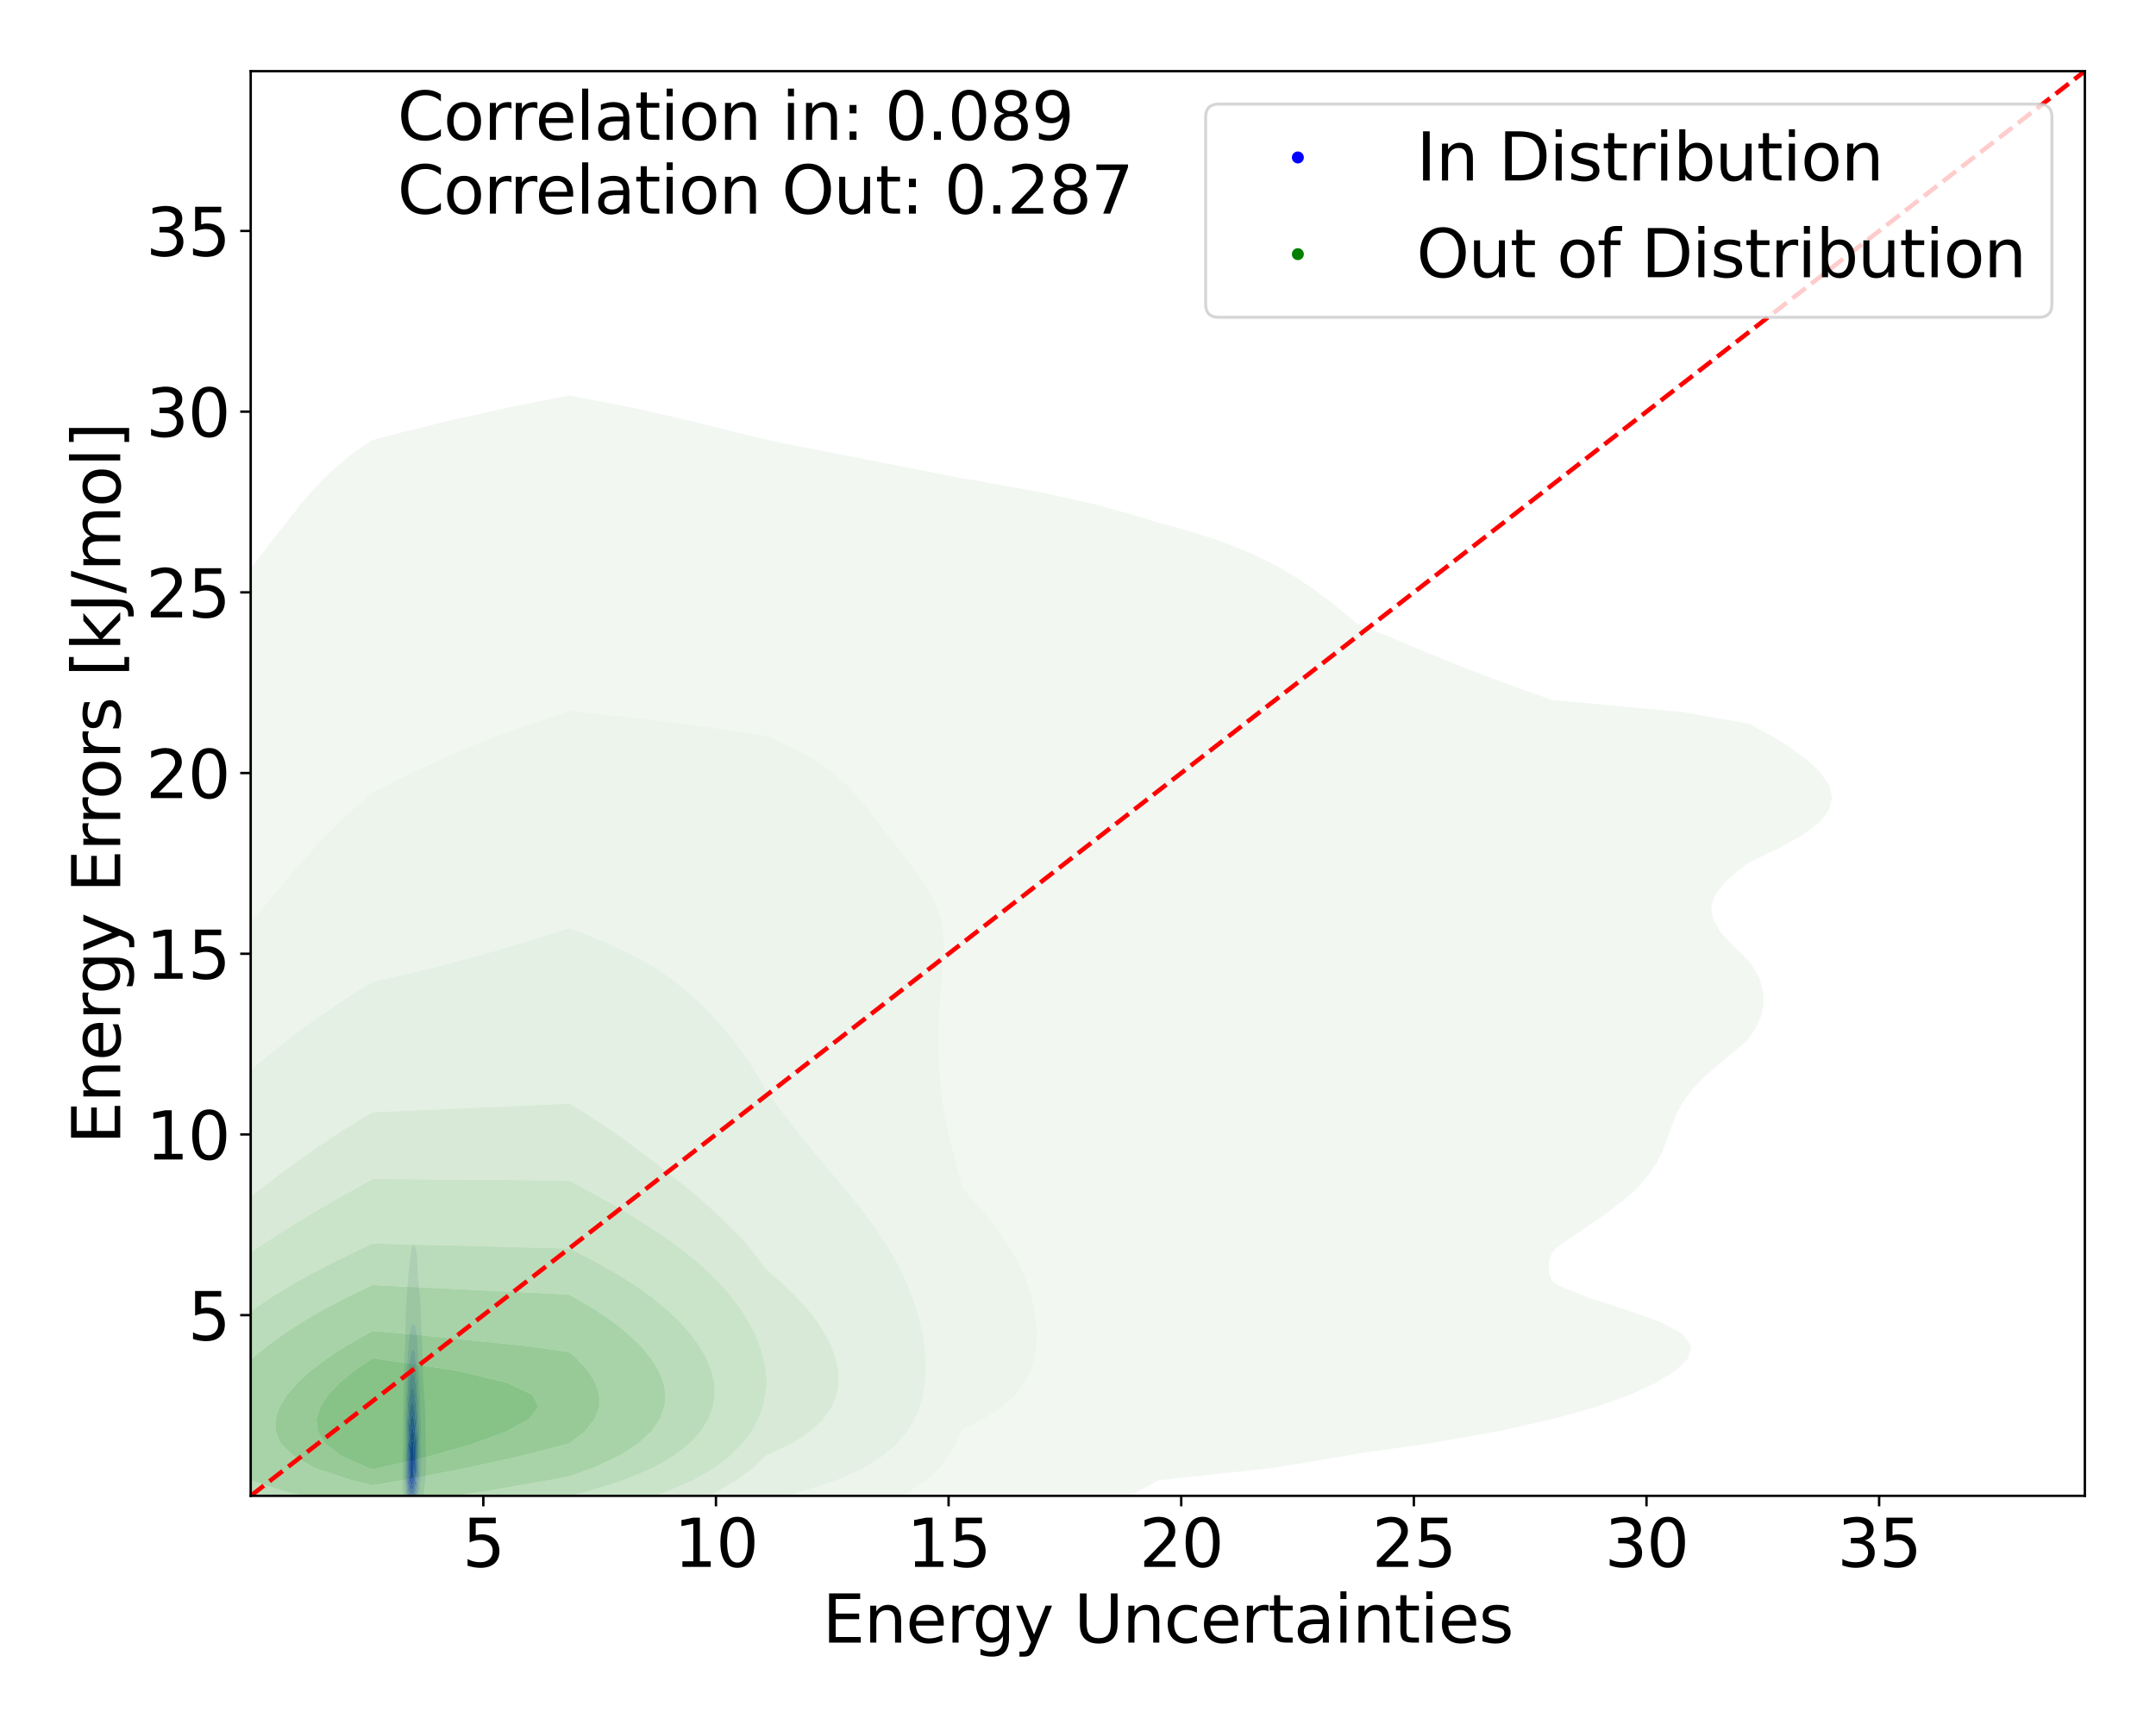 <?xml version="1.0" encoding="utf-8" standalone="no"?>
<!DOCTYPE svg PUBLIC "-//W3C//DTD SVG 1.1//EN"
  "http://www.w3.org/Graphics/SVG/1.1/DTD/svg11.dtd">
<svg xmlns:xlink="http://www.w3.org/1999/xlink" width="720pt" height="576pt" viewBox="0 0 720 576" xmlns="http://www.w3.org/2000/svg" version="1.1">
 <defs>
  <style type="text/css">*{stroke-linejoin: round; stroke-linecap: butt}</style>
 </defs>
 <g id="figure_1">
  <g id="patch_1">
   <path d="M 0 576 
L 720 576 
L 720 0 
L 0 0 
z
" style="fill: #ffffff"/>
  </g>
  <g id="axes_1">
   <g id="patch_2">
    <path d="M 83.72 499.48 
L 696.24 499.48 
L 696.24 23.76 
L 83.72 23.76 
z
" style="fill: #ffffff"/>
   </g>
   <g id="QuadContourSet_1">
    <path d="M 136.673 507.905 
L 137.022 508.095 
L 137.372 508.173 
L 137.722 508.154 
L 138.071 508.015 
L 138.24 507.875 
L 138.421 507.753 
L 138.771 507.342 
L 138.902 507.117 
L 139.12 506.754 
L 139.304 506.359 
L 139.47 505.976 
L 139.618 505.602 
L 139.82 505.012 
L 139.88 504.844 
L 140.12 504.087 
L 140.169 503.906 
L 140.355 503.329 
L 140.519 502.686 
L 140.555 502.571 
L 140.77 501.814 
L 140.869 501.374 
L 140.958 501.056 
L 141.135 500.298 
L 141.218 499.846 
L 141.288 499.541 
L 141.433 498.783 
L 141.542 498.025 
L 141.568 497.813 
L 141.657 497.268 
L 141.757 496.51 
L 141.836 495.752 
L 141.901 494.995 
L 141.918 494.761 
L 141.98 494.237 
L 142.056 493.48 
L 142.118 492.722 
L 142.17 491.964 
L 142.211 491.207 
L 142.244 490.449 
L 142.267 489.708 
L 142.269 489.691 
L 142.302 488.934 
L 142.32 488.176 
L 142.324 487.418 
L 142.316 486.661 
L 142.299 485.903 
L 142.274 485.146 
L 142.267 484.98 
L 142.254 484.388 
L 142.235 483.63 
L 142.213 482.873 
L 142.191 482.115 
L 142.169 481.357 
L 142.149 480.6 
L 142.133 479.842 
L 142.119 479.084 
L 142.11 478.327 
L 142.104 477.569 
L 142.101 476.811 
L 142.099 476.054 
L 142.098 475.296 
L 142.094 474.539 
L 142.088 473.781 
L 142.077 473.023 
L 142.06 472.266 
L 142.035 471.508 
L 142.002 470.75 
L 141.96 469.993 
L 141.918 469.388 
L 141.91 469.235 
L 141.865 468.477 
L 141.814 467.72 
L 141.757 466.962 
L 141.694 466.205 
L 141.627 465.447 
L 141.568 464.806 
L 141.561 464.689 
L 141.515 463.932 
L 141.47 463.174 
L 141.426 462.416 
L 141.385 461.659 
L 141.346 460.901 
L 141.309 460.143 
L 141.277 459.386 
L 141.248 458.628 
L 141.223 457.87 
L 141.218 457.709 
L 141.207 457.113 
L 141.194 456.355 
L 141.182 455.598 
L 141.171 454.84 
L 141.159 454.082 
L 141.145 453.325 
L 141.129 452.567 
L 141.11 451.809 
L 141.088 451.052 
L 141.063 450.294 
L 141.035 449.536 
L 141.004 448.779 
L 140.969 448.021 
L 140.932 447.264 
L 140.89 446.506 
L 140.869 446.152 
L 140.852 445.748 
L 140.818 444.991 
L 140.781 444.233 
L 140.741 443.475 
L 140.699 442.718 
L 140.656 441.96 
L 140.615 441.202 
L 140.577 440.445 
L 140.543 439.687 
L 140.519 439.048 
L 140.516 438.929 
L 140.498 438.172 
L 140.481 437.414 
L 140.463 436.657 
L 140.441 435.899 
L 140.411 435.141 
L 140.372 434.384 
L 140.319 433.626 
L 140.253 432.868 
L 140.173 432.111 
L 140.169 432.08 
L 140.098 431.353 
L 140.014 430.595 
L 139.921 429.838 
L 139.822 429.08 
L 139.82 429.059 
L 139.742 428.323 
L 139.666 427.565 
L 139.599 426.807 
L 139.543 426.05 
L 139.498 425.292 
L 139.47 424.68 
L 139.464 424.534 
L 139.441 423.777 
L 139.42 423.019 
L 139.397 422.261 
L 139.37 421.504 
L 139.333 420.746 
L 139.283 419.988 
L 139.215 419.231 
L 139.125 418.473 
L 139.12 418.442 
L 138.987 417.716 
L 138.817 416.958 
L 138.771 416.771 
L 138.534 416.2 
L 138.421 415.92 
L 138.071 415.624 
L 137.722 416.048 
L 137.681 416.2 
L 137.5 416.958 
L 137.372 417.595 
L 137.355 417.716 
L 137.251 418.473 
L 137.148 419.231 
L 137.044 419.988 
L 137.022 420.137 
L 136.948 420.746 
L 136.852 421.504 
L 136.756 422.261 
L 136.673 422.916 
L 136.661 423.019 
L 136.576 423.777 
L 136.498 424.534 
L 136.424 425.292 
L 136.356 426.05 
L 136.323 426.437 
L 136.292 426.807 
L 136.233 427.565 
L 136.176 428.323 
L 136.121 429.08 
L 136.066 429.838 
L 136.011 430.595 
L 135.973 431.109 
L 135.954 431.353 
L 135.893 432.111 
L 135.834 432.868 
L 135.778 433.626 
L 135.727 434.384 
L 135.68 435.141 
L 135.639 435.899 
L 135.623 436.209 
L 135.597 436.657 
L 135.558 437.414 
L 135.527 438.172 
L 135.501 438.929 
L 135.481 439.687 
L 135.465 440.445 
L 135.453 441.202 
L 135.442 441.96 
L 135.431 442.718 
L 135.42 443.475 
L 135.408 444.233 
L 135.393 444.991 
L 135.376 445.748 
L 135.357 446.506 
L 135.336 447.264 
L 135.314 448.021 
L 135.292 448.779 
L 135.274 449.406 
L 135.268 449.536 
L 135.231 450.294 
L 135.196 451.052 
L 135.162 451.809 
L 135.13 452.567 
L 135.101 453.325 
L 135.073 454.082 
L 135.048 454.84 
L 135.025 455.598 
L 135.003 456.355 
L 134.984 457.113 
L 134.967 457.87 
L 134.951 458.628 
L 134.937 459.386 
L 134.924 460.143 
L 134.924 460.143 
L 134.9 460.901 
L 134.878 461.659 
L 134.857 462.416 
L 134.836 463.174 
L 134.815 463.932 
L 134.795 464.689 
L 134.774 465.447 
L 134.754 466.205 
L 134.734 466.962 
L 134.716 467.72 
L 134.698 468.477 
L 134.682 469.235 
L 134.668 469.993 
L 134.655 470.75 
L 134.644 471.508 
L 134.635 472.266 
L 134.627 473.023 
L 134.62 473.781 
L 134.614 474.539 
L 134.61 475.296 
L 134.605 476.054 
L 134.601 476.811 
L 134.597 477.569 
L 134.593 478.327 
L 134.589 479.084 
L 134.585 479.842 
L 134.581 480.6 
L 134.577 481.357 
L 134.574 481.71 
L 134.569 482.115 
L 134.557 482.873 
L 134.545 483.63 
L 134.532 484.388 
L 134.519 485.146 
L 134.506 485.903 
L 134.492 486.661 
L 134.478 487.418 
L 134.464 488.176 
L 134.45 488.934 
L 134.436 489.691 
L 134.424 490.449 
L 134.412 491.207 
L 134.402 491.964 
L 134.395 492.722 
L 134.39 493.48 
L 134.389 494.237 
L 134.393 494.995 
L 134.402 495.752 
L 134.418 496.51 
L 134.441 497.268 
L 134.475 498.025 
L 134.52 498.783 
L 134.574 499.454 
L 134.578 499.541 
L 134.616 500.298 
L 134.667 501.056 
L 134.737 501.814 
L 134.832 502.571 
L 134.924 503.131 
L 134.947 503.329 
L 135.054 504.087 
L 135.21 504.844 
L 135.274 505.106 
L 135.392 505.602 
L 135.623 506.324 
L 135.638 506.359 
L 135.973 507.109 
L 135.979 507.117 
L 136.323 507.63 
L 136.64 507.875 
z
M 136.489 504.087 
L 136.323 503.876 
L 136.072 503.329 
L 135.973 503.085 
L 135.821 502.571 
L 135.648 501.814 
L 135.623 501.683 
L 135.508 501.056 
L 135.404 500.298 
L 135.327 499.541 
L 135.274 498.832 
L 135.269 498.783 
L 135.207 498.025 
L 135.162 497.268 
L 135.129 496.51 
L 135.107 495.752 
L 135.091 494.995 
L 135.082 494.237 
L 135.078 493.48 
L 135.077 492.722 
L 135.08 491.964 
L 135.084 491.207 
L 135.09 490.449 
L 135.097 489.691 
L 135.106 488.934 
L 135.115 488.176 
L 135.124 487.418 
L 135.134 486.661 
L 135.145 485.903 
L 135.157 485.146 
L 135.169 484.388 
L 135.181 483.63 
L 135.193 482.873 
L 135.206 482.115 
L 135.219 481.357 
L 135.231 480.6 
L 135.243 479.842 
L 135.254 479.084 
L 135.265 478.327 
L 135.274 477.75 
L 135.275 477.569 
L 135.282 476.811 
L 135.289 476.054 
L 135.297 475.296 
L 135.305 474.539 
L 135.315 473.781 
L 135.326 473.023 
L 135.338 472.266 
L 135.353 471.508 
L 135.369 470.75 
L 135.388 469.993 
L 135.409 469.235 
L 135.432 468.477 
L 135.457 467.72 
L 135.483 466.962 
L 135.51 466.205 
L 135.537 465.447 
L 135.566 464.689 
L 135.594 463.932 
L 135.623 463.177 
L 135.624 463.174 
L 135.646 462.416 
L 135.669 461.659 
L 135.694 460.901 
L 135.721 460.143 
L 135.75 459.386 
L 135.783 458.628 
L 135.82 457.87 
L 135.86 457.113 
L 135.905 456.355 
L 135.953 455.598 
L 135.973 455.282 
L 136 454.84 
L 136.046 454.082 
L 136.095 453.325 
L 136.146 452.567 
L 136.198 451.809 
L 136.253 451.052 
L 136.311 450.294 
L 136.323 450.148 
L 136.374 449.536 
L 136.441 448.779 
L 136.513 448.021 
L 136.591 447.264 
L 136.673 446.527 
L 136.676 446.506 
L 136.783 445.748 
L 136.899 444.991 
L 137.022 444.254 
L 137.027 444.233 
L 137.216 443.475 
L 137.372 442.897 
L 137.459 442.718 
L 137.722 442.18 
L 138.071 441.96 
L 138.421 442.223 
L 138.616 442.718 
L 138.771 443.112 
L 138.85 443.475 
L 139.009 444.233 
L 139.12 444.812 
L 139.145 444.991 
L 139.244 445.748 
L 139.329 446.506 
L 139.4 447.264 
L 139.458 448.021 
L 139.47 448.209 
L 139.505 448.779 
L 139.543 449.536 
L 139.574 450.294 
L 139.6 451.052 
L 139.623 451.809 
L 139.645 452.567 
L 139.667 453.325 
L 139.69 454.082 
L 139.715 454.84 
L 139.743 455.598 
L 139.773 456.355 
L 139.805 457.113 
L 139.82 457.429 
L 139.844 457.87 
L 139.887 458.628 
L 139.93 459.386 
L 139.972 460.143 
L 140.012 460.901 
L 140.051 461.659 
L 140.087 462.416 
L 140.121 463.174 
L 140.152 463.932 
L 140.169 464.362 
L 140.186 464.689 
L 140.224 465.447 
L 140.259 466.205 
L 140.293 466.962 
L 140.324 467.72 
L 140.354 468.477 
L 140.382 469.235 
L 140.407 469.993 
L 140.431 470.75 
L 140.452 471.508 
L 140.47 472.266 
L 140.486 473.023 
L 140.5 473.781 
L 140.513 474.539 
L 140.519 474.953 
L 140.527 475.296 
L 140.543 476.054 
L 140.559 476.811 
L 140.574 477.569 
L 140.59 478.327 
L 140.607 479.084 
L 140.623 479.842 
L 140.64 480.6 
L 140.657 481.357 
L 140.673 482.115 
L 140.688 482.873 
L 140.702 483.63 
L 140.713 484.388 
L 140.723 485.146 
L 140.73 485.903 
L 140.734 486.661 
L 140.735 487.418 
L 140.734 488.176 
L 140.729 488.934 
L 140.72 489.691 
L 140.706 490.449 
L 140.687 491.207 
L 140.661 491.964 
L 140.627 492.722 
L 140.583 493.48 
L 140.527 494.237 
L 140.519 494.324 
L 140.476 494.995 
L 140.415 495.752 
L 140.338 496.51 
L 140.241 497.268 
L 140.169 497.729 
L 140.135 498.025 
L 140.03 498.783 
L 139.895 499.541 
L 139.82 499.897 
L 139.748 500.298 
L 139.585 501.056 
L 139.47 501.492 
L 139.387 501.814 
L 139.153 502.571 
L 139.12 502.667 
L 138.856 503.329 
L 138.771 503.522 
L 138.421 504.086 
L 138.421 504.087 
L 138.071 504.458 
L 137.722 504.627 
L 137.372 504.654 
L 137.022 504.562 
L 136.673 504.324 
z
" clip-path="url(#p6192ac21e9)" style="fill: #e5e5f3"/>
    <path d="M 136.673 504.324 
L 137.022 504.562 
L 137.372 504.654 
L 137.722 504.627 
L 138.071 504.458 
L 138.421 504.087 
L 138.421 504.086 
L 138.771 503.522 
L 138.856 503.329 
L 139.12 502.667 
L 139.153 502.571 
L 139.387 501.814 
L 139.47 501.492 
L 139.585 501.056 
L 139.748 500.298 
L 139.82 499.897 
L 139.895 499.541 
L 140.03 498.783 
L 140.135 498.025 
L 140.169 497.729 
L 140.241 497.268 
L 140.338 496.51 
L 140.415 495.752 
L 140.476 494.995 
L 140.519 494.324 
L 140.527 494.237 
L 140.583 493.48 
L 140.627 492.722 
L 140.661 491.964 
L 140.687 491.207 
L 140.706 490.449 
L 140.72 489.691 
L 140.729 488.934 
L 140.734 488.176 
L 140.735 487.418 
L 140.734 486.661 
L 140.73 485.903 
L 140.723 485.146 
L 140.713 484.388 
L 140.702 483.63 
L 140.688 482.873 
L 140.673 482.115 
L 140.657 481.357 
L 140.64 480.6 
L 140.623 479.842 
L 140.607 479.084 
L 140.59 478.327 
L 140.574 477.569 
L 140.559 476.811 
L 140.543 476.054 
L 140.527 475.296 
L 140.519 474.953 
L 140.513 474.539 
L 140.5 473.781 
L 140.486 473.023 
L 140.47 472.266 
L 140.452 471.508 
L 140.431 470.75 
L 140.407 469.993 
L 140.382 469.235 
L 140.354 468.477 
L 140.324 467.72 
L 140.293 466.962 
L 140.259 466.205 
L 140.224 465.447 
L 140.186 464.689 
L 140.169 464.362 
L 140.152 463.932 
L 140.121 463.174 
L 140.087 462.416 
L 140.051 461.659 
L 140.012 460.901 
L 139.972 460.143 
L 139.93 459.386 
L 139.887 458.628 
L 139.844 457.87 
L 139.82 457.429 
L 139.805 457.113 
L 139.773 456.355 
L 139.743 455.598 
L 139.715 454.84 
L 139.69 454.082 
L 139.667 453.325 
L 139.645 452.567 
L 139.623 451.809 
L 139.6 451.052 
L 139.574 450.294 
L 139.543 449.536 
L 139.505 448.779 
L 139.47 448.209 
L 139.458 448.021 
L 139.4 447.264 
L 139.329 446.506 
L 139.244 445.748 
L 139.145 444.991 
L 139.12 444.812 
L 139.009 444.233 
L 138.85 443.475 
L 138.771 443.112 
L 138.616 442.718 
L 138.421 442.223 
L 138.071 441.96 
L 137.722 442.18 
L 137.459 442.718 
L 137.372 442.897 
L 137.216 443.475 
L 137.027 444.233 
L 137.022 444.254 
L 136.899 444.991 
L 136.783 445.748 
L 136.676 446.506 
L 136.673 446.527 
L 136.591 447.264 
L 136.513 448.021 
L 136.441 448.779 
L 136.374 449.536 
L 136.323 450.148 
L 136.311 450.294 
L 136.253 451.052 
L 136.198 451.809 
L 136.146 452.567 
L 136.095 453.325 
L 136.046 454.082 
L 136 454.84 
L 135.973 455.282 
L 135.953 455.598 
L 135.905 456.355 
L 135.86 457.113 
L 135.82 457.87 
L 135.783 458.628 
L 135.75 459.386 
L 135.721 460.143 
L 135.694 460.901 
L 135.669 461.659 
L 135.646 462.416 
L 135.624 463.174 
L 135.623 463.177 
L 135.594 463.932 
L 135.566 464.689 
L 135.537 465.447 
L 135.51 466.205 
L 135.483 466.962 
L 135.457 467.72 
L 135.432 468.477 
L 135.409 469.235 
L 135.388 469.993 
L 135.369 470.75 
L 135.353 471.508 
L 135.338 472.266 
L 135.326 473.023 
L 135.315 473.781 
L 135.305 474.539 
L 135.297 475.296 
L 135.289 476.054 
L 135.282 476.811 
L 135.275 477.569 
L 135.274 477.75 
L 135.265 478.327 
L 135.254 479.084 
L 135.243 479.842 
L 135.231 480.6 
L 135.219 481.357 
L 135.206 482.115 
L 135.193 482.873 
L 135.181 483.63 
L 135.169 484.388 
L 135.157 485.146 
L 135.145 485.903 
L 135.134 486.661 
L 135.124 487.418 
L 135.115 488.176 
L 135.106 488.934 
L 135.097 489.691 
L 135.09 490.449 
L 135.084 491.207 
L 135.08 491.964 
L 135.077 492.722 
L 135.078 493.48 
L 135.082 494.237 
L 135.091 494.995 
L 135.107 495.752 
L 135.129 496.51 
L 135.162 497.268 
L 135.207 498.025 
L 135.269 498.783 
L 135.274 498.832 
L 135.327 499.541 
L 135.404 500.298 
L 135.508 501.056 
L 135.623 501.683 
L 135.648 501.814 
L 135.821 502.571 
L 135.973 503.085 
L 136.072 503.329 
L 136.323 503.876 
L 136.489 504.087 
z
M 136.91 502.571 
L 136.673 502.373 
L 136.345 501.814 
L 136.323 501.773 
L 136.082 501.056 
L 135.973 500.645 
L 135.9 500.298 
L 135.772 499.541 
L 135.677 498.783 
L 135.623 498.21 
L 135.605 498.025 
L 135.543 497.268 
L 135.499 496.51 
L 135.467 495.752 
L 135.445 494.995 
L 135.431 494.237 
L 135.423 493.48 
L 135.419 492.722 
L 135.42 491.964 
L 135.422 491.207 
L 135.427 490.449 
L 135.433 489.691 
L 135.441 488.934 
L 135.45 488.176 
L 135.459 487.418 
L 135.47 486.661 
L 135.482 485.903 
L 135.494 485.146 
L 135.507 484.388 
L 135.522 483.63 
L 135.536 482.873 
L 135.551 482.115 
L 135.566 481.357 
L 135.581 480.6 
L 135.596 479.842 
L 135.61 479.084 
L 135.623 478.327 
L 135.623 478.327 
L 135.634 477.569 
L 135.644 476.811 
L 135.654 476.054 
L 135.665 475.296 
L 135.677 474.539 
L 135.691 473.781 
L 135.706 473.023 
L 135.724 472.266 
L 135.744 471.508 
L 135.766 470.75 
L 135.792 469.993 
L 135.82 469.235 
L 135.85 468.477 
L 135.883 467.72 
L 135.918 466.962 
L 135.954 466.205 
L 135.973 465.797 
L 135.989 465.447 
L 136.023 464.689 
L 136.058 463.932 
L 136.093 463.174 
L 136.13 462.416 
L 136.168 461.659 
L 136.209 460.901 
L 136.254 460.143 
L 136.303 459.386 
L 136.323 459.103 
L 136.361 458.628 
L 136.426 457.87 
L 136.496 457.113 
L 136.571 456.355 
L 136.651 455.598 
L 136.673 455.39 
L 136.754 454.84 
L 136.866 454.082 
L 136.978 453.325 
L 137.022 453.016 
L 137.129 452.567 
L 137.299 451.809 
L 137.372 451.474 
L 137.551 451.052 
L 137.722 450.622 
L 138.071 450.459 
L 138.329 451.052 
L 138.421 451.304 
L 138.495 451.809 
L 138.594 452.567 
L 138.681 453.325 
L 138.761 454.082 
L 138.771 454.168 
L 138.82 454.84 
L 138.878 455.598 
L 138.938 456.355 
L 138.999 457.113 
L 139.062 457.87 
L 139.12 458.56 
L 139.125 458.628 
L 139.185 459.386 
L 139.244 460.143 
L 139.3 460.901 
L 139.353 461.659 
L 139.403 462.416 
L 139.449 463.174 
L 139.47 463.552 
L 139.493 463.932 
L 139.536 464.689 
L 139.576 465.447 
L 139.612 466.205 
L 139.647 466.962 
L 139.679 467.72 
L 139.709 468.477 
L 139.737 469.235 
L 139.763 469.993 
L 139.788 470.75 
L 139.812 471.508 
L 139.82 471.782 
L 139.838 472.266 
L 139.864 473.023 
L 139.89 473.781 
L 139.913 474.539 
L 139.936 475.296 
L 139.957 476.054 
L 139.977 476.811 
L 139.995 477.569 
L 140.013 478.327 
L 140.03 479.084 
L 140.045 479.842 
L 140.059 480.6 
L 140.072 481.357 
L 140.082 482.115 
L 140.092 482.873 
L 140.099 483.63 
L 140.105 484.388 
L 140.109 485.146 
L 140.111 485.903 
L 140.112 486.661 
L 140.111 487.418 
L 140.109 488.176 
L 140.105 488.934 
L 140.098 489.691 
L 140.088 490.449 
L 140.074 491.207 
L 140.055 491.964 
L 140.03 492.722 
L 139.996 493.48 
L 139.952 494.237 
L 139.896 494.995 
L 139.824 495.752 
L 139.82 495.788 
L 139.755 496.51 
L 139.67 497.268 
L 139.562 498.025 
L 139.47 498.555 
L 139.433 498.783 
L 139.29 499.541 
L 139.12 500.245 
L 139.106 500.298 
L 138.881 501.056 
L 138.771 501.37 
L 138.565 501.814 
L 138.421 502.1 
L 138.071 502.528 
L 137.998 502.571 
L 137.722 502.746 
L 137.372 502.786 
L 137.022 502.668 
z
" clip-path="url(#p6192ac21e9)" style="fill: #cbcbf5"/>
    <path d="M 137.022 502.668 
L 137.372 502.786 
L 137.722 502.746 
L 137.998 502.571 
L 138.071 502.528 
L 138.421 502.1 
L 138.565 501.814 
L 138.771 501.37 
L 138.881 501.056 
L 139.106 500.298 
L 139.12 500.245 
L 139.29 499.541 
L 139.433 498.783 
L 139.47 498.555 
L 139.562 498.025 
L 139.67 497.268 
L 139.755 496.51 
L 139.82 495.788 
L 139.824 495.752 
L 139.896 494.995 
L 139.952 494.237 
L 139.996 493.48 
L 140.03 492.722 
L 140.055 491.964 
L 140.074 491.207 
L 140.088 490.449 
L 140.098 489.691 
L 140.105 488.934 
L 140.109 488.176 
L 140.111 487.418 
L 140.112 486.661 
L 140.111 485.903 
L 140.109 485.146 
L 140.105 484.388 
L 140.099 483.63 
L 140.092 482.873 
L 140.082 482.115 
L 140.072 481.357 
L 140.059 480.6 
L 140.045 479.842 
L 140.03 479.084 
L 140.013 478.327 
L 139.995 477.569 
L 139.977 476.811 
L 139.957 476.054 
L 139.936 475.296 
L 139.913 474.539 
L 139.89 473.781 
L 139.864 473.023 
L 139.838 472.266 
L 139.82 471.782 
L 139.812 471.508 
L 139.788 470.75 
L 139.763 469.993 
L 139.737 469.235 
L 139.709 468.477 
L 139.679 467.72 
L 139.647 466.962 
L 139.612 466.205 
L 139.576 465.447 
L 139.536 464.689 
L 139.493 463.932 
L 139.47 463.552 
L 139.449 463.174 
L 139.403 462.416 
L 139.353 461.659 
L 139.3 460.901 
L 139.244 460.143 
L 139.185 459.386 
L 139.125 458.628 
L 139.12 458.56 
L 139.062 457.87 
L 138.999 457.113 
L 138.938 456.355 
L 138.878 455.598 
L 138.82 454.84 
L 138.771 454.168 
L 138.761 454.082 
L 138.681 453.325 
L 138.594 452.567 
L 138.495 451.809 
L 138.421 451.304 
L 138.329 451.052 
L 138.071 450.459 
L 137.722 450.622 
L 137.551 451.052 
L 137.372 451.474 
L 137.299 451.809 
L 137.129 452.567 
L 137.022 453.016 
L 136.978 453.325 
L 136.866 454.082 
L 136.754 454.84 
L 136.673 455.39 
L 136.651 455.598 
L 136.571 456.355 
L 136.496 457.113 
L 136.426 457.87 
L 136.361 458.628 
L 136.323 459.103 
L 136.303 459.386 
L 136.254 460.143 
L 136.209 460.901 
L 136.168 461.659 
L 136.13 462.416 
L 136.093 463.174 
L 136.058 463.932 
L 136.023 464.689 
L 135.989 465.447 
L 135.973 465.797 
L 135.954 466.205 
L 135.918 466.962 
L 135.883 467.72 
L 135.85 468.477 
L 135.82 469.235 
L 135.792 469.993 
L 135.766 470.75 
L 135.744 471.508 
L 135.724 472.266 
L 135.706 473.023 
L 135.691 473.781 
L 135.677 474.539 
L 135.665 475.296 
L 135.654 476.054 
L 135.644 476.811 
L 135.634 477.569 
L 135.623 478.327 
L 135.623 478.327 
L 135.61 479.084 
L 135.596 479.842 
L 135.581 480.6 
L 135.566 481.357 
L 135.551 482.115 
L 135.536 482.873 
L 135.522 483.63 
L 135.507 484.388 
L 135.494 485.146 
L 135.482 485.903 
L 135.47 486.661 
L 135.459 487.418 
L 135.45 488.176 
L 135.441 488.934 
L 135.433 489.691 
L 135.427 490.449 
L 135.422 491.207 
L 135.42 491.964 
L 135.419 492.722 
L 135.423 493.48 
L 135.431 494.237 
L 135.445 494.995 
L 135.467 495.752 
L 135.499 496.51 
L 135.543 497.268 
L 135.605 498.025 
L 135.623 498.21 
L 135.677 498.783 
L 135.772 499.541 
L 135.9 500.298 
L 135.973 500.645 
L 136.082 501.056 
L 136.323 501.773 
L 136.345 501.814 
L 136.673 502.373 
L 136.91 502.571 
z
M 136.844 501.056 
L 136.673 500.871 
L 136.406 500.298 
L 136.323 500.091 
L 136.18 499.541 
L 136.029 498.783 
L 135.973 498.421 
L 135.92 498.025 
L 135.842 497.268 
L 135.784 496.51 
L 135.743 495.752 
L 135.714 494.995 
L 135.695 494.237 
L 135.683 493.48 
L 135.677 492.722 
L 135.675 491.964 
L 135.676 491.207 
L 135.68 490.449 
L 135.686 489.691 
L 135.693 488.934 
L 135.701 488.176 
L 135.711 487.418 
L 135.722 486.661 
L 135.734 485.903 
L 135.747 485.146 
L 135.761 484.388 
L 135.777 483.63 
L 135.793 482.873 
L 135.809 482.115 
L 135.826 481.357 
L 135.843 480.6 
L 135.859 479.842 
L 135.875 479.084 
L 135.891 478.327 
L 135.907 477.569 
L 135.922 476.811 
L 135.938 476.054 
L 135.955 475.296 
L 135.973 474.539 
L 135.973 474.539 
L 135.992 473.781 
L 136.013 473.023 
L 136.036 472.266 
L 136.063 471.508 
L 136.093 470.75 
L 136.126 469.993 
L 136.162 469.235 
L 136.202 468.477 
L 136.244 467.72 
L 136.288 466.962 
L 136.323 466.38 
L 136.335 466.205 
L 136.388 465.447 
L 136.442 464.689 
L 136.497 463.932 
L 136.554 463.174 
L 136.613 462.416 
L 136.673 461.684 
L 136.676 461.659 
L 136.77 460.901 
L 136.872 460.143 
L 136.982 459.386 
L 137.022 459.126 
L 137.179 458.628 
L 137.372 458.036 
L 137.668 457.87 
L 137.722 457.839 
L 137.744 457.87 
L 138.071 458.347 
L 138.148 458.628 
L 138.35 459.386 
L 138.421 459.659 
L 138.497 460.143 
L 138.612 460.901 
L 138.719 461.659 
L 138.771 462.044 
L 138.808 462.416 
L 138.881 463.174 
L 138.947 463.932 
L 139.007 464.689 
L 139.062 465.447 
L 139.113 466.205 
L 139.12 466.319 
L 139.159 466.962 
L 139.201 467.72 
L 139.242 468.477 
L 139.28 469.235 
L 139.317 469.993 
L 139.353 470.75 
L 139.387 471.508 
L 139.42 472.266 
L 139.451 473.023 
L 139.47 473.491 
L 139.483 473.781 
L 139.514 474.539 
L 139.544 475.296 
L 139.571 476.054 
L 139.597 476.811 
L 139.62 477.569 
L 139.641 478.327 
L 139.66 479.084 
L 139.677 479.842 
L 139.692 480.6 
L 139.704 481.357 
L 139.715 482.115 
L 139.723 482.873 
L 139.729 483.63 
L 139.733 484.388 
L 139.735 485.146 
L 139.735 485.903 
L 139.734 486.661 
L 139.732 487.418 
L 139.729 488.176 
L 139.724 488.934 
L 139.717 489.691 
L 139.707 490.449 
L 139.693 491.207 
L 139.674 491.964 
L 139.648 492.722 
L 139.614 493.48 
L 139.569 494.237 
L 139.511 494.995 
L 139.47 495.43 
L 139.443 495.752 
L 139.365 496.51 
L 139.266 497.268 
L 139.141 498.025 
L 139.12 498.132 
L 138.988 498.783 
L 138.796 499.541 
L 138.771 499.628 
L 138.523 500.298 
L 138.421 500.541 
L 138.078 501.056 
L 138.071 501.066 
L 137.722 501.327 
L 137.372 501.378 
L 137.022 501.243 
z
" clip-path="url(#p6192ac21e9)" style="fill: #afaff6"/>
    <path d="M 137.022 501.243 
L 137.372 501.378 
L 137.722 501.327 
L 138.071 501.066 
L 138.078 501.056 
L 138.421 500.541 
L 138.523 500.298 
L 138.771 499.628 
L 138.796 499.541 
L 138.988 498.783 
L 139.12 498.132 
L 139.141 498.025 
L 139.266 497.268 
L 139.365 496.51 
L 139.443 495.752 
L 139.47 495.43 
L 139.511 494.995 
L 139.569 494.237 
L 139.614 493.48 
L 139.648 492.722 
L 139.674 491.964 
L 139.693 491.207 
L 139.707 490.449 
L 139.717 489.691 
L 139.724 488.934 
L 139.729 488.176 
L 139.732 487.418 
L 139.734 486.661 
L 139.735 485.903 
L 139.735 485.146 
L 139.733 484.388 
L 139.729 483.63 
L 139.723 482.873 
L 139.715 482.115 
L 139.704 481.357 
L 139.692 480.6 
L 139.677 479.842 
L 139.66 479.084 
L 139.641 478.327 
L 139.62 477.569 
L 139.597 476.811 
L 139.571 476.054 
L 139.544 475.296 
L 139.514 474.539 
L 139.483 473.781 
L 139.47 473.491 
L 139.451 473.023 
L 139.42 472.266 
L 139.387 471.508 
L 139.353 470.75 
L 139.317 469.993 
L 139.28 469.235 
L 139.242 468.477 
L 139.201 467.72 
L 139.159 466.962 
L 139.12 466.319 
L 139.113 466.205 
L 139.062 465.447 
L 139.007 464.689 
L 138.947 463.932 
L 138.881 463.174 
L 138.808 462.416 
L 138.771 462.044 
L 138.719 461.659 
L 138.612 460.901 
L 138.497 460.143 
L 138.421 459.659 
L 138.35 459.386 
L 138.148 458.628 
L 138.071 458.347 
L 137.744 457.87 
L 137.722 457.839 
L 137.668 457.87 
L 137.372 458.036 
L 137.179 458.628 
L 137.022 459.126 
L 136.982 459.386 
L 136.872 460.143 
L 136.77 460.901 
L 136.676 461.659 
L 136.673 461.684 
L 136.613 462.416 
L 136.554 463.174 
L 136.497 463.932 
L 136.442 464.689 
L 136.388 465.447 
L 136.335 466.205 
L 136.323 466.38 
L 136.288 466.962 
L 136.244 467.72 
L 136.202 468.477 
L 136.162 469.235 
L 136.126 469.993 
L 136.093 470.75 
L 136.063 471.508 
L 136.036 472.266 
L 136.013 473.023 
L 135.992 473.781 
L 135.973 474.539 
L 135.973 474.539 
L 135.955 475.296 
L 135.938 476.054 
L 135.922 476.811 
L 135.907 477.569 
L 135.891 478.327 
L 135.875 479.084 
L 135.859 479.842 
L 135.843 480.6 
L 135.826 481.357 
L 135.809 482.115 
L 135.793 482.873 
L 135.777 483.63 
L 135.761 484.388 
L 135.747 485.146 
L 135.734 485.903 
L 135.722 486.661 
L 135.711 487.418 
L 135.701 488.176 
L 135.693 488.934 
L 135.686 489.691 
L 135.68 490.449 
L 135.676 491.207 
L 135.675 491.964 
L 135.677 492.722 
L 135.683 493.48 
L 135.695 494.237 
L 135.714 494.995 
L 135.743 495.752 
L 135.784 496.51 
L 135.842 497.268 
L 135.92 498.025 
L 135.973 498.421 
L 136.029 498.783 
L 136.18 499.541 
L 136.323 500.091 
L 136.406 500.298 
L 136.673 500.871 
L 136.844 501.056 
z
M 136.739 499.541 
L 136.673 499.444 
L 136.439 498.783 
L 136.323 498.367 
L 136.258 498.025 
L 136.144 497.268 
L 136.061 496.51 
L 136.002 495.752 
L 135.973 495.252 
L 135.959 494.995 
L 135.931 494.237 
L 135.912 493.48 
L 135.901 492.722 
L 135.896 491.964 
L 135.896 491.207 
L 135.898 490.449 
L 135.904 489.691 
L 135.912 488.934 
L 135.922 488.176 
L 135.933 487.418 
L 135.947 486.661 
L 135.962 485.903 
L 135.973 485.411 
L 135.979 485.146 
L 135.996 484.388 
L 136.014 483.63 
L 136.034 482.873 
L 136.054 482.115 
L 136.074 481.357 
L 136.095 480.6 
L 136.115 479.842 
L 136.135 479.084 
L 136.155 478.327 
L 136.175 477.569 
L 136.195 476.811 
L 136.216 476.054 
L 136.238 475.296 
L 136.261 474.539 
L 136.287 473.781 
L 136.315 473.023 
L 136.323 472.838 
L 136.35 472.266 
L 136.391 471.508 
L 136.436 470.75 
L 136.485 469.993 
L 136.539 469.235 
L 136.596 468.477 
L 136.656 467.72 
L 136.673 467.516 
L 136.739 466.962 
L 136.831 466.205 
L 136.926 465.447 
L 137.022 464.689 
L 137.022 464.689 
L 137.21 463.932 
L 137.372 463.305 
L 137.526 463.174 
L 137.722 463.013 
L 137.822 463.174 
L 138.071 463.582 
L 138.153 463.932 
L 138.318 464.689 
L 138.421 465.201 
L 138.451 465.447 
L 138.538 466.205 
L 138.619 466.962 
L 138.694 467.72 
L 138.766 468.477 
L 138.771 468.53 
L 138.822 469.235 
L 138.875 469.993 
L 138.927 470.75 
L 138.977 471.508 
L 139.025 472.266 
L 139.072 473.023 
L 139.117 473.781 
L 139.12 473.84 
L 139.158 474.539 
L 139.196 475.296 
L 139.231 476.054 
L 139.263 476.811 
L 139.292 477.569 
L 139.318 478.327 
L 139.341 479.084 
L 139.361 479.842 
L 139.377 480.6 
L 139.391 481.357 
L 139.402 482.115 
L 139.41 482.873 
L 139.416 483.63 
L 139.419 484.388 
L 139.421 485.146 
L 139.421 485.903 
L 139.42 486.661 
L 139.417 487.418 
L 139.413 488.176 
L 139.407 488.934 
L 139.399 489.691 
L 139.389 490.449 
L 139.374 491.207 
L 139.354 491.964 
L 139.327 492.722 
L 139.291 493.48 
L 139.243 494.237 
L 139.182 494.995 
L 139.12 495.599 
L 139.104 495.752 
L 139.008 496.51 
L 138.886 497.268 
L 138.771 497.85 
L 138.728 498.025 
L 138.509 498.783 
L 138.421 499.041 
L 138.162 499.541 
L 138.071 499.699 
L 137.722 500.012 
L 137.372 500.077 
L 137.022 499.917 
z
" clip-path="url(#p6192ac21e9)" style="fill: #9393f8"/>
    <path d="M 137.022 499.917 
L 137.372 500.077 
L 137.722 500.012 
L 138.071 499.699 
L 138.162 499.541 
L 138.421 499.041 
L 138.509 498.783 
L 138.728 498.025 
L 138.771 497.85 
L 138.886 497.268 
L 139.008 496.51 
L 139.104 495.752 
L 139.12 495.599 
L 139.182 494.995 
L 139.243 494.237 
L 139.291 493.48 
L 139.327 492.722 
L 139.354 491.964 
L 139.374 491.207 
L 139.389 490.449 
L 139.399 489.691 
L 139.407 488.934 
L 139.413 488.176 
L 139.417 487.418 
L 139.42 486.661 
L 139.421 485.903 
L 139.421 485.146 
L 139.419 484.388 
L 139.416 483.63 
L 139.41 482.873 
L 139.402 482.115 
L 139.391 481.357 
L 139.377 480.6 
L 139.361 479.842 
L 139.341 479.084 
L 139.318 478.327 
L 139.292 477.569 
L 139.263 476.811 
L 139.231 476.054 
L 139.196 475.296 
L 139.158 474.539 
L 139.12 473.84 
L 139.117 473.781 
L 139.072 473.023 
L 139.025 472.266 
L 138.977 471.508 
L 138.927 470.75 
L 138.875 469.993 
L 138.822 469.235 
L 138.771 468.53 
L 138.766 468.477 
L 138.694 467.72 
L 138.619 466.962 
L 138.538 466.205 
L 138.451 465.447 
L 138.421 465.201 
L 138.318 464.689 
L 138.153 463.932 
L 138.071 463.582 
L 137.822 463.174 
L 137.722 463.013 
L 137.526 463.174 
L 137.372 463.305 
L 137.21 463.932 
L 137.022 464.689 
L 137.022 464.689 
L 136.926 465.447 
L 136.831 466.205 
L 136.739 466.962 
L 136.673 467.516 
L 136.656 467.72 
L 136.596 468.477 
L 136.539 469.235 
L 136.485 469.993 
L 136.436 470.75 
L 136.391 471.508 
L 136.35 472.266 
L 136.323 472.838 
L 136.315 473.023 
L 136.287 473.781 
L 136.261 474.539 
L 136.238 475.296 
L 136.216 476.054 
L 136.195 476.811 
L 136.175 477.569 
L 136.155 478.327 
L 136.135 479.084 
L 136.115 479.842 
L 136.095 480.6 
L 136.074 481.357 
L 136.054 482.115 
L 136.034 482.873 
L 136.014 483.63 
L 135.996 484.388 
L 135.979 485.146 
L 135.973 485.411 
L 135.962 485.903 
L 135.947 486.661 
L 135.933 487.418 
L 135.922 488.176 
L 135.912 488.934 
L 135.904 489.691 
L 135.898 490.449 
L 135.896 491.207 
L 135.896 491.964 
L 135.901 492.722 
L 135.912 493.48 
L 135.931 494.237 
L 135.959 494.995 
L 135.973 495.252 
L 136.002 495.752 
L 136.061 496.51 
L 136.144 497.268 
L 136.258 498.025 
L 136.323 498.367 
L 136.439 498.783 
L 136.673 499.444 
L 136.739 499.541 
z
M 137.323 498.783 
L 137.022 498.607 
L 136.695 498.025 
L 136.673 497.979 
L 136.493 497.268 
L 136.352 496.51 
L 136.323 496.307 
L 136.266 495.752 
L 136.208 494.995 
L 136.168 494.237 
L 136.141 493.48 
L 136.125 492.722 
L 136.116 491.964 
L 136.112 491.207 
L 136.113 490.449 
L 136.118 489.691 
L 136.125 488.934 
L 136.135 488.176 
L 136.147 487.418 
L 136.161 486.661 
L 136.178 485.903 
L 136.196 485.146 
L 136.216 484.388 
L 136.239 483.63 
L 136.262 482.873 
L 136.287 482.115 
L 136.312 481.357 
L 136.323 481.049 
L 136.34 480.6 
L 136.369 479.842 
L 136.398 479.084 
L 136.427 478.327 
L 136.456 477.569 
L 136.486 476.811 
L 136.518 476.054 
L 136.551 475.296 
L 136.587 474.539 
L 136.625 473.781 
L 136.668 473.023 
L 136.673 472.94 
L 136.733 472.266 
L 136.808 471.508 
L 136.889 470.75 
L 136.976 469.993 
L 137.022 469.614 
L 137.116 469.235 
L 137.306 468.477 
L 137.372 468.219 
L 137.722 467.959 
L 137.96 468.477 
L 138.071 468.728 
L 138.163 469.235 
L 138.294 469.993 
L 138.421 470.75 
L 138.421 470.75 
L 138.501 471.508 
L 138.578 472.266 
L 138.652 473.023 
L 138.724 473.781 
L 138.771 474.286 
L 138.789 474.539 
L 138.84 475.296 
L 138.888 476.054 
L 138.932 476.811 
L 138.971 477.569 
L 139.006 478.327 
L 139.037 479.084 
L 139.063 479.842 
L 139.084 480.6 
L 139.102 481.357 
L 139.116 482.115 
L 139.12 482.453 
L 139.126 482.873 
L 139.133 483.63 
L 139.137 484.388 
L 139.139 485.146 
L 139.14 485.903 
L 139.138 486.661 
L 139.135 487.418 
L 139.131 488.176 
L 139.124 488.934 
L 139.12 489.267 
L 139.115 489.691 
L 139.103 490.449 
L 139.086 491.207 
L 139.063 491.964 
L 139.031 492.722 
L 138.989 493.48 
L 138.934 494.237 
L 138.863 494.995 
L 138.772 495.752 
L 138.771 495.763 
L 138.641 496.51 
L 138.474 497.268 
L 138.421 497.471 
L 138.207 498.025 
L 138.071 498.326 
L 137.722 498.723 
L 137.484 498.783 
L 137.372 498.81 
z
" clip-path="url(#p6192ac21e9)" style="fill: #7777f9"/>
    <path d="M 137.372 498.81 
L 137.484 498.783 
L 137.722 498.723 
L 138.071 498.326 
L 138.207 498.025 
L 138.421 497.471 
L 138.474 497.268 
L 138.641 496.51 
L 138.771 495.763 
L 138.772 495.752 
L 138.863 494.995 
L 138.934 494.237 
L 138.989 493.48 
L 139.031 492.722 
L 139.063 491.964 
L 139.086 491.207 
L 139.103 490.449 
L 139.115 489.691 
L 139.12 489.267 
L 139.124 488.934 
L 139.131 488.176 
L 139.135 487.418 
L 139.138 486.661 
L 139.14 485.903 
L 139.139 485.146 
L 139.137 484.388 
L 139.133 483.63 
L 139.126 482.873 
L 139.12 482.453 
L 139.116 482.115 
L 139.102 481.357 
L 139.084 480.6 
L 139.063 479.842 
L 139.037 479.084 
L 139.006 478.327 
L 138.971 477.569 
L 138.932 476.811 
L 138.888 476.054 
L 138.84 475.296 
L 138.789 474.539 
L 138.771 474.286 
L 138.724 473.781 
L 138.652 473.023 
L 138.578 472.266 
L 138.501 471.508 
L 138.421 470.75 
L 138.421 470.75 
L 138.294 469.993 
L 138.163 469.235 
L 138.071 468.728 
L 137.96 468.477 
L 137.722 467.959 
L 137.372 468.219 
L 137.306 468.477 
L 137.116 469.235 
L 137.022 469.614 
L 136.976 469.993 
L 136.889 470.75 
L 136.808 471.508 
L 136.733 472.266 
L 136.673 472.94 
L 136.668 473.023 
L 136.625 473.781 
L 136.587 474.539 
L 136.551 475.296 
L 136.518 476.054 
L 136.486 476.811 
L 136.456 477.569 
L 136.427 478.327 
L 136.398 479.084 
L 136.369 479.842 
L 136.34 480.6 
L 136.323 481.049 
L 136.312 481.357 
L 136.287 482.115 
L 136.262 482.873 
L 136.239 483.63 
L 136.216 484.388 
L 136.196 485.146 
L 136.178 485.903 
L 136.161 486.661 
L 136.147 487.418 
L 136.135 488.176 
L 136.125 488.934 
L 136.118 489.691 
L 136.113 490.449 
L 136.112 491.207 
L 136.116 491.964 
L 136.125 492.722 
L 136.141 493.48 
L 136.168 494.237 
L 136.208 494.995 
L 136.266 495.752 
L 136.323 496.307 
L 136.352 496.51 
L 136.493 497.268 
L 136.673 497.979 
L 136.695 498.025 
L 137.022 498.607 
L 137.323 498.783 
z
M 137.019 497.268 
L 136.722 496.51 
L 136.673 496.351 
L 136.573 495.752 
L 136.479 494.995 
L 136.414 494.237 
L 136.369 493.48 
L 136.34 492.722 
L 136.323 491.964 
L 136.323 491.964 
L 136.316 491.207 
L 136.316 490.449 
L 136.319 489.691 
L 136.323 489.276 
L 136.327 488.934 
L 136.338 488.176 
L 136.353 487.418 
L 136.371 486.661 
L 136.392 485.903 
L 136.416 485.146 
L 136.442 484.388 
L 136.47 483.63 
L 136.5 482.873 
L 136.532 482.115 
L 136.565 481.357 
L 136.599 480.6 
L 136.634 479.842 
L 136.669 479.084 
L 136.673 479.011 
L 136.717 478.327 
L 136.768 477.569 
L 136.821 476.811 
L 136.878 476.054 
L 136.939 475.296 
L 137.005 474.539 
L 137.022 474.353 
L 137.127 473.781 
L 137.28 473.023 
L 137.372 472.606 
L 137.722 472.329 
L 138.019 473.023 
L 138.071 473.145 
L 138.182 473.781 
L 138.311 474.539 
L 138.421 475.219 
L 138.429 475.296 
L 138.501 476.054 
L 138.568 476.811 
L 138.629 477.569 
L 138.682 478.327 
L 138.729 479.084 
L 138.769 479.842 
L 138.771 479.868 
L 138.797 480.6 
L 138.819 481.357 
L 138.836 482.115 
L 138.849 482.873 
L 138.859 483.63 
L 138.866 484.388 
L 138.869 485.146 
L 138.871 485.903 
L 138.87 486.661 
L 138.868 487.418 
L 138.864 488.176 
L 138.857 488.934 
L 138.847 489.691 
L 138.834 490.449 
L 138.815 491.207 
L 138.789 491.964 
L 138.771 492.35 
L 138.75 492.722 
L 138.695 493.48 
L 138.623 494.237 
L 138.53 494.995 
L 138.421 495.692 
L 138.407 495.752 
L 138.199 496.51 
L 138.071 496.891 
L 137.832 497.268 
L 137.722 497.418 
L 137.372 497.532 
L 137.022 497.274 
z
" clip-path="url(#p6192ac21e9)" style="fill: #5a5afa"/>
    <path d="M 137.022 497.274 
L 137.372 497.532 
L 137.722 497.418 
L 137.832 497.268 
L 138.071 496.891 
L 138.199 496.51 
L 138.407 495.752 
L 138.421 495.692 
L 138.53 494.995 
L 138.623 494.237 
L 138.695 493.48 
L 138.75 492.722 
L 138.771 492.35 
L 138.789 491.964 
L 138.815 491.207 
L 138.834 490.449 
L 138.847 489.691 
L 138.857 488.934 
L 138.864 488.176 
L 138.868 487.418 
L 138.87 486.661 
L 138.871 485.903 
L 138.869 485.146 
L 138.866 484.388 
L 138.859 483.63 
L 138.849 482.873 
L 138.836 482.115 
L 138.819 481.357 
L 138.797 480.6 
L 138.771 479.868 
L 138.769 479.842 
L 138.729 479.084 
L 138.682 478.327 
L 138.629 477.569 
L 138.568 476.811 
L 138.501 476.054 
L 138.429 475.296 
L 138.421 475.219 
L 138.311 474.539 
L 138.182 473.781 
L 138.071 473.145 
L 138.019 473.023 
L 137.722 472.329 
L 137.372 472.606 
L 137.28 473.023 
L 137.127 473.781 
L 137.022 474.353 
L 137.005 474.539 
L 136.939 475.296 
L 136.878 476.054 
L 136.821 476.811 
L 136.768 477.569 
L 136.717 478.327 
L 136.673 479.011 
L 136.669 479.084 
L 136.634 479.842 
L 136.599 480.6 
L 136.565 481.357 
L 136.532 482.115 
L 136.5 482.873 
L 136.47 483.63 
L 136.442 484.388 
L 136.416 485.146 
L 136.392 485.903 
L 136.371 486.661 
L 136.353 487.418 
L 136.338 488.176 
L 136.327 488.934 
L 136.323 489.276 
L 136.319 489.691 
L 136.316 490.449 
L 136.316 491.207 
L 136.323 491.964 
L 136.323 491.964 
L 136.34 492.722 
L 136.369 493.48 
L 136.414 494.237 
L 136.479 494.995 
L 136.573 495.752 
L 136.673 496.351 
L 136.722 496.51 
L 137.019 497.268 
z
M 137.212 495.752 
L 137.022 495.503 
L 136.893 494.995 
L 136.753 494.237 
L 136.673 493.625 
L 136.662 493.48 
L 136.622 492.722 
L 136.597 491.964 
L 136.583 491.207 
L 136.578 490.449 
L 136.578 489.691 
L 136.584 488.934 
L 136.594 488.176 
L 136.609 487.418 
L 136.626 486.661 
L 136.647 485.903 
L 136.672 485.146 
L 136.673 485.127 
L 136.712 484.388 
L 136.756 483.63 
L 136.802 482.873 
L 136.851 482.115 
L 136.902 481.357 
L 136.955 480.6 
L 137.01 479.842 
L 137.022 479.681 
L 137.103 479.084 
L 137.21 478.327 
L 137.324 477.569 
L 137.372 477.268 
L 137.649 476.811 
L 137.722 476.701 
L 137.77 476.811 
L 138.071 477.535 
L 138.076 477.569 
L 138.181 478.327 
L 138.274 479.084 
L 138.354 479.842 
L 138.421 480.6 
L 138.421 480.6 
L 138.456 481.357 
L 138.485 482.115 
L 138.507 482.873 
L 138.524 483.63 
L 138.536 484.388 
L 138.544 485.146 
L 138.548 485.903 
L 138.55 486.661 
L 138.549 487.418 
L 138.544 488.176 
L 138.537 488.934 
L 138.526 489.691 
L 138.509 490.449 
L 138.485 491.207 
L 138.452 491.964 
L 138.421 492.476 
L 138.4 492.722 
L 138.316 493.48 
L 138.205 494.237 
L 138.071 494.94 
L 138.052 494.995 
L 137.725 495.752 
L 137.722 495.76 
L 137.372 495.925 
z
" clip-path="url(#p6192ac21e9)" style="fill: #3d3dfc"/>
    <path d="M 137.372 495.925 
L 137.722 495.76 
L 137.725 495.752 
L 138.052 494.995 
L 138.071 494.94 
L 138.205 494.237 
L 138.316 493.48 
L 138.4 492.722 
L 138.421 492.476 
L 138.452 491.964 
L 138.485 491.207 
L 138.509 490.449 
L 138.526 489.691 
L 138.537 488.934 
L 138.544 488.176 
L 138.549 487.418 
L 138.55 486.661 
L 138.548 485.903 
L 138.544 485.146 
L 138.536 484.388 
L 138.524 483.63 
L 138.507 482.873 
L 138.485 482.115 
L 138.456 481.357 
L 138.421 480.6 
L 138.421 480.6 
L 138.354 479.842 
L 138.274 479.084 
L 138.181 478.327 
L 138.076 477.569 
L 138.071 477.535 
L 137.77 476.811 
L 137.722 476.701 
L 137.649 476.811 
L 137.372 477.268 
L 137.324 477.569 
L 137.21 478.327 
L 137.103 479.084 
L 137.022 479.681 
L 137.01 479.842 
L 136.955 480.6 
L 136.902 481.357 
L 136.851 482.115 
L 136.802 482.873 
L 136.756 483.63 
L 136.712 484.388 
L 136.673 485.127 
L 136.672 485.146 
L 136.647 485.903 
L 136.626 486.661 
L 136.609 487.418 
L 136.594 488.176 
L 136.584 488.934 
L 136.578 489.691 
L 136.578 490.449 
L 136.583 491.207 
L 136.597 491.964 
L 136.622 492.722 
L 136.662 493.48 
L 136.673 493.625 
L 136.753 494.237 
L 136.893 494.995 
L 137.022 495.503 
L 137.212 495.752 
z
M 137.127 493.48 
L 137.022 493.14 
L 136.977 492.722 
L 136.923 491.964 
L 136.889 491.207 
L 136.872 490.449 
L 136.866 489.691 
L 136.87 488.934 
L 136.881 488.176 
L 136.899 487.418 
L 136.922 486.661 
L 136.951 485.903 
L 136.984 485.146 
L 137.022 484.388 
L 137.022 484.388 
L 137.106 483.63 
L 137.192 482.873 
L 137.282 482.115 
L 137.372 481.39 
L 137.389 481.357 
L 137.722 480.709 
L 137.884 481.357 
L 138.032 482.115 
L 138.071 482.377 
L 138.102 482.873 
L 138.138 483.63 
L 138.165 484.388 
L 138.185 485.146 
L 138.197 485.903 
L 138.204 486.661 
L 138.206 487.418 
L 138.203 488.176 
L 138.194 488.934 
L 138.179 489.691 
L 138.155 490.449 
L 138.12 491.207 
L 138.071 491.964 
L 138.071 491.967 
L 137.952 492.722 
L 137.792 493.48 
L 137.722 493.737 
L 137.372 494.044 
z
" clip-path="url(#p6192ac21e9)" style="fill: #2222fd"/>
    <path d="M 137.372 494.044 
L 137.722 493.737 
L 137.792 493.48 
L 137.952 492.722 
L 138.071 491.967 
L 138.071 491.964 
L 138.12 491.207 
L 138.155 490.449 
L 138.179 489.691 
L 138.194 488.934 
L 138.203 488.176 
L 138.206 487.418 
L 138.204 486.661 
L 138.197 485.903 
L 138.185 485.146 
L 138.165 484.388 
L 138.138 483.63 
L 138.102 482.873 
L 138.071 482.377 
L 138.032 482.115 
L 137.884 481.357 
L 137.722 480.709 
L 137.389 481.357 
L 137.372 481.39 
L 137.282 482.115 
L 137.192 482.873 
L 137.106 483.63 
L 137.022 484.388 
L 137.022 484.388 
L 136.984 485.146 
L 136.951 485.903 
L 136.922 486.661 
L 136.899 487.418 
L 136.881 488.176 
L 136.87 488.934 
L 136.866 489.691 
L 136.872 490.449 
L 136.889 491.207 
L 136.923 491.964 
L 136.977 492.722 
L 137.022 493.14 
L 137.127 493.48 
z
" clip-path="url(#p6192ac21e9)" style="fill: #0a0afe"/>
   </g>
   <g id="QuadContourSet_2">
    <path d="M 58.741 549.318 
L 124.4 548.91 
L 144.603 547.153 
L 182.203 543.083 
L 190.059 542.081 
L 216.139 539.012 
L 238.551 534.941 
L 251.416 530.87 
L 255.719 529.079 
L 272.761 526.799 
L 294.93 522.728 
L 307.95 518.657 
L 315.903 514.586 
L 320.967 510.515 
L 321.378 510.139 
L 348.804 506.444 
L 367.77 502.373 
L 379.54 498.303 
L 387.037 494.25 
L 387.243 494.232 
L 425.189 490.161 
L 449.752 486.09 
L 452.696 485.445 
L 477.224 482.019 
L 500.15 477.948 
L 518.356 473.877 
L 518.356 473.877 
L 533.045 469.806 
L 544.361 465.735 
L 553.138 461.664 
L 559.682 457.594 
L 563.799 453.523 
L 564.834 449.452 
L 561.852 445.381 
L 554.22 441.31 
L 542.672 437.239 
L 530.039 433.168 
L 520.157 429.097 
L 518.356 427.659 
L 517.208 425.026 
L 517.273 420.955 
L 518.356 418.307 
L 519.562 416.884 
L 525.151 412.814 
L 531.272 408.743 
L 537.173 404.672 
L 542.446 400.601 
L 546.9 396.53 
L 550.476 392.459 
L 553.215 388.388 
L 555.252 384.317 
L 556.813 380.246 
L 558.216 376.175 
L 559.831 372.104 
L 562.013 368.034 
L 565.01 363.963 
L 568.881 359.892 
L 573.459 355.821 
L 578.378 351.75 
L 583.143 347.679 
L 584.015 346.771 
L 586.16 343.608 
L 588.01 339.537 
L 588.913 335.466 
L 588.847 331.395 
L 587.794 327.324 
L 585.733 323.254 
L 584.015 320.873 
L 582.308 319.183 
L 578.042 315.112 
L 574.401 311.041 
L 572.073 306.97 
L 571.492 302.899 
L 572.792 298.828 
L 575.859 294.757 
L 580.412 290.686 
L 584.015 288.108 
L 586.997 286.615 
L 595.383 282.544 
L 602.522 278.474 
L 607.769 274.403 
L 610.874 270.332 
L 611.841 266.261 
L 610.822 262.19 
L 608.063 258.119 
L 603.846 254.048 
L 598.434 249.977 
L 591.988 245.906 
L 584.48 241.835 
L 584.015 241.606 
L 561.877 237.765 
L 518.356 233.733 
L 518.239 233.694 
L 506.727 229.623 
L 495.686 225.552 
L 485.259 221.481 
L 475.329 217.41 
L 465.623 213.339 
L 455.842 209.268 
L 452.696 207.948 
L 449.543 205.197 
L 444.578 201.126 
L 439.147 197.055 
L 433.13 192.985 
L 426.263 188.914 
L 418.078 184.843 
L 407.902 180.772 
L 394.946 176.701 
L 387.037 174.595 
L 380.87 172.63 
L 366.212 168.559 
L 348.185 164.488 
L 325.612 160.417 
L 321.378 159.734 
L 304.366 156.346 
L 283.294 152.275 
L 262.547 148.205 
L 255.719 146.765 
L 244.827 144.134 
L 228.491 140.063 
L 210.643 135.992 
L 190.059 132.059 
L 170.202 135.992 
L 151.729 140.063 
L 134.954 144.134 
L 124.4 146.966 
L 122.386 148.205 
L 116.615 152.275 
L 111.735 156.346 
L 107.518 160.417 
L 103.764 164.488 
L 100.308 168.559 
L 97.026 172.63 
L 93.835 176.701 
L 90.684 180.772 
L 87.544 184.843 
L 84.401 188.914 
L 81.252 192.985 
L 78.1 197.055 
L 74.956 201.126 
L 71.84 205.197 
L 68.778 209.268 
L 65.802 213.339 
L 62.943 217.41 
L 60.23 221.481 
L 58.741 223.799 
L 56.222 225.552 
L 50.673 229.623 
L 45.696 233.694 
L 41.253 237.765 
L 37.288 241.835 
L 33.736 245.906 
L 30.535 249.977 
L 27.628 254.048 
L 24.967 258.119 
L 22.516 262.19 
L 20.243 266.261 
L 18.129 270.332 
L 16.158 274.403 
L 14.32 278.474 
L 12.609 282.544 
L 11.018 286.615 
L 9.536 290.686 
L 8.147 294.757 
L 6.832 298.828 
L 5.568 302.899 
L 4.328 306.97 
L 3.091 311.041 
L 1.843 315.112 
L 0.579 319.183 
L -0.699 323.254 
L -1.976 327.324 
L -3.236 331.395 
L -4.461 335.466 
L -5.633 339.537 
L -6.742 343.608 
L -6.918 344.262 
L -11.72 347.679 
L -16.974 351.75 
L -21.71 355.821 
L -25.978 359.892 
L -29.836 363.963 
L -33.34 368.034 
L -36.535 372.104 
L -39.458 376.175 
L -42.136 380.246 
L -44.59 384.317 
L -46.843 388.388 
L -48.917 392.459 
L -50.838 396.53 
L -52.632 400.601 
L -54.324 404.672 
L -55.932 408.743 
L -57.47 412.814 
L -58.943 416.884 
L -60.349 420.955 
L -61.681 425.026 
L -62.932 429.097 
L -64.094 433.168 
L -65.163 437.239 
L -66.136 441.31 
L -67.016 445.381 
L -67.805 449.452 
L -68.51 453.523 
L -69.136 457.594 
L -69.689 461.664 
L -70.173 465.735 
L -70.591 469.806 
L -70.944 473.877 
L -71.231 477.948 
L -71.45 482.019 
L -71.592 486.09 
L -71.645 490.161 
L -71.591 494.232 
L -71.402 498.303 
L -71.034 502.373 
L -70.424 506.444 
L -69.473 510.515 
L -68.032 514.586 
L -65.865 518.657 
L -62.595 522.728 
L -57.611 526.799 
L -49.889 530.87 
L -37.678 534.941 
L -17.895 539.012 
L -6.918 540.771 
L 3.905 543.083 
L 34.903 547.153 
z
M 97.618 534.941 
L 58.741 534.258 
L 33.322 530.87 
L 13.785 526.799 
L 2.048 522.728 
L -5.097 518.657 
L -6.918 517.209 
L -15.156 514.586 
L -24.69 510.515 
L -31.307 506.444 
L -35.863 502.373 
L -38.917 498.303 
L -40.839 494.232 
L -41.878 490.161 
L -42.201 486.09 
L -41.925 482.019 
L -41.128 477.948 
L -39.863 473.877 
L -38.165 469.806 
L -36.051 465.735 
L -33.527 461.664 
L -30.585 457.594 
L -27.205 453.523 
L -23.359 449.452 
L -19.016 445.381 
L -14.141 441.31 
L -8.711 437.239 
L -6.918 435.95 
L -6.109 433.168 
L -4.853 429.097 
L -3.498 425.026 
L -2.048 420.955 
L -0.51 416.884 
L 1.111 412.814 
L 2.807 408.743 
L 4.576 404.672 
L 6.422 400.601 
L 8.357 396.53 
L 10.396 392.459 
L 12.564 388.388 
L 14.885 384.317 
L 17.385 380.246 
L 20.086 376.175 
L 23.008 372.104 
L 26.169 368.034 
L 29.589 363.963 
L 33.29 359.892 
L 37.305 355.821 
L 41.671 351.75 
L 46.432 347.679 
L 51.628 343.608 
L 57.285 339.537 
L 58.741 338.512 
L 61.132 335.466 
L 64.385 331.395 
L 67.711 327.324 
L 71.085 323.254 
L 74.482 319.183 
L 77.88 315.112 
L 81.265 311.041 
L 84.633 306.97 
L 87.99 302.899 
L 91.353 298.828 
L 94.749 294.757 
L 98.21 290.686 
L 101.771 286.615 
L 105.467 282.544 
L 109.334 278.474 
L 113.408 274.403 
L 117.733 270.332 
L 122.364 266.261 
L 124.4 264.558 
L 129.057 262.19 
L 137.296 258.119 
L 146.007 254.048 
L 155.374 249.977 
L 165.557 245.906 
L 176.664 241.835 
L 188.725 237.765 
L 190.059 237.325 
L 194.281 237.765 
L 229.723 241.835 
L 255.719 245.625 
L 256.441 245.906 
L 265.526 249.977 
L 272.703 254.048 
L 278.361 258.119 
L 282.891 262.19 
L 286.656 266.261 
L 289.974 270.332 
L 293.1 274.403 
L 296.211 278.474 
L 299.384 282.544 
L 302.593 286.615 
L 305.721 290.686 
L 308.599 294.757 
L 311.055 298.828 
L 312.963 302.899 
L 314.275 306.97 
L 315.019 311.041 
L 315.286 315.112 
L 315.205 319.183 
L 314.914 323.254 
L 314.537 327.324 
L 314.167 331.395 
L 313.861 335.466 
L 313.644 339.537 
L 313.519 343.608 
L 313.48 347.679 
L 313.526 351.75 
L 313.663 355.821 
L 313.91 359.892 
L 314.285 363.963 
L 314.808 368.034 
L 315.484 372.104 
L 316.305 376.175 
L 317.247 380.246 
L 318.27 384.317 
L 319.328 388.388 
L 320.377 392.459 
L 321.378 396.53 
L 321.378 396.53 
L 325.001 400.601 
L 328.474 404.672 
L 331.733 408.743 
L 334.725 412.814 
L 337.406 416.884 
L 339.742 420.955 
L 341.714 425.026 
L 343.319 429.097 
L 344.566 433.168 
L 345.47 437.239 
L 346.038 441.31 
L 346.26 445.381 
L 346.095 449.452 
L 345.463 453.523 
L 344.233 457.594 
L 342.22 461.664 
L 339.168 465.735 
L 334.727 469.806 
L 328.415 473.877 
L 321.378 477.171 
L 321.096 477.948 
L 319.275 482.019 
L 316.897 486.09 
L 313.746 490.161 
L 309.492 494.232 
L 303.619 498.303 
L 295.3 502.373 
L 283.187 506.444 
L 265.027 510.515 
L 255.719 512.192 
L 251.079 514.586 
L 240.903 518.657 
L 225.544 522.728 
L 201.275 526.799 
L 190.059 528.334 
L 170.766 530.87 
L 129.945 534.941 
L 124.4 535.456 
z
" clip-path="url(#p6192ac21e9)" style="fill: #e6f1e6; fill-opacity: 0.5"/>
    <path d="M 124.4 535.456 
L 129.945 534.941 
L 170.766 530.87 
L 190.059 528.334 
L 201.275 526.799 
L 225.544 522.728 
L 240.903 518.657 
L 251.079 514.586 
L 255.719 512.192 
L 265.027 510.515 
L 283.187 506.444 
L 295.3 502.373 
L 303.619 498.303 
L 309.492 494.232 
L 313.746 490.161 
L 316.897 486.09 
L 319.275 482.019 
L 321.096 477.948 
L 321.378 477.171 
L 328.415 473.877 
L 334.727 469.806 
L 339.168 465.735 
L 342.22 461.664 
L 344.233 457.594 
L 345.463 453.523 
L 346.095 449.452 
L 346.26 445.381 
L 346.038 441.31 
L 345.47 437.239 
L 344.566 433.168 
L 343.319 429.097 
L 341.714 425.026 
L 339.742 420.955 
L 337.406 416.884 
L 334.725 412.814 
L 331.733 408.743 
L 328.474 404.672 
L 325.001 400.601 
L 321.378 396.53 
L 321.378 396.53 
L 320.377 392.459 
L 319.328 388.388 
L 318.27 384.317 
L 317.247 380.246 
L 316.305 376.175 
L 315.484 372.104 
L 314.808 368.034 
L 314.285 363.963 
L 313.91 359.892 
L 313.663 355.821 
L 313.526 351.75 
L 313.48 347.679 
L 313.519 343.608 
L 313.644 339.537 
L 313.861 335.466 
L 314.167 331.395 
L 314.537 327.324 
L 314.914 323.254 
L 315.205 319.183 
L 315.286 315.112 
L 315.019 311.041 
L 314.275 306.97 
L 312.963 302.899 
L 311.055 298.828 
L 308.599 294.757 
L 305.721 290.686 
L 302.593 286.615 
L 299.384 282.544 
L 296.211 278.474 
L 293.1 274.403 
L 289.974 270.332 
L 286.656 266.261 
L 282.891 262.19 
L 278.361 258.119 
L 272.703 254.048 
L 265.526 249.977 
L 256.441 245.906 
L 255.719 245.625 
L 229.723 241.835 
L 194.281 237.765 
L 190.059 237.325 
L 188.725 237.765 
L 176.664 241.835 
L 165.557 245.906 
L 155.374 249.977 
L 146.007 254.048 
L 137.296 258.119 
L 129.057 262.19 
L 124.4 264.558 
L 122.364 266.261 
L 117.733 270.332 
L 113.408 274.403 
L 109.334 278.474 
L 105.467 282.544 
L 101.771 286.615 
L 98.21 290.686 
L 94.749 294.757 
L 91.353 298.828 
L 87.99 302.899 
L 84.633 306.97 
L 81.265 311.041 
L 77.88 315.112 
L 74.482 319.183 
L 71.085 323.254 
L 67.711 327.324 
L 64.385 331.395 
L 61.132 335.466 
L 58.741 338.512 
L 57.285 339.537 
L 51.628 343.608 
L 46.432 347.679 
L 41.671 351.75 
L 37.305 355.821 
L 33.29 359.892 
L 29.589 363.963 
L 26.169 368.034 
L 23.008 372.104 
L 20.086 376.175 
L 17.385 380.246 
L 14.885 384.317 
L 12.564 388.388 
L 10.396 392.459 
L 8.357 396.53 
L 6.422 400.601 
L 4.576 404.672 
L 2.807 408.743 
L 1.111 412.814 
L -0.51 416.884 
L -2.048 420.955 
L -3.498 425.026 
L -4.853 429.097 
L -6.109 433.168 
L -6.918 435.95 
L -8.711 437.239 
L -14.141 441.31 
L -19.016 445.381 
L -23.359 449.452 
L -27.205 453.523 
L -30.585 457.594 
L -33.527 461.664 
L -36.051 465.735 
L -38.165 469.806 
L -39.863 473.877 
L -41.128 477.948 
L -41.925 482.019 
L -42.201 486.09 
L -41.878 490.161 
L -40.839 494.232 
L -38.917 498.303 
L -35.863 502.373 
L -31.307 506.444 
L -24.69 510.515 
L -15.156 514.586 
L -6.918 517.209 
L -5.097 518.657 
L 2.048 522.728 
L 13.785 526.799 
L 33.322 530.87 
L 58.741 534.258 
L 97.618 534.941 
z
M 95.313 526.799 
L 58.741 525.194 
L 43.946 522.728 
L 26.151 518.657 
L 14.715 514.586 
L 7.267 510.515 
L 2.383 506.444 
L -0.81 502.373 
L -2.859 498.303 
L -4.114 494.232 
L -4.801 490.161 
L -5.069 486.09 
L -5.016 482.019 
L -4.706 477.948 
L -4.179 473.877 
L -3.46 469.806 
L -2.565 465.735 
L -1.499 461.664 
L -0.26 457.594 
L 1.158 453.523 
L 2.763 449.452 
L 4.57 445.381 
L 6.592 441.31 
L 8.843 437.239 
L 11.334 433.168 
L 14.07 429.097 
L 17.05 425.026 
L 20.264 420.955 
L 23.695 416.884 
L 27.317 412.814 
L 31.11 408.743 
L 35.056 404.672 
L 39.155 400.601 
L 43.424 396.53 
L 47.902 392.459 
L 52.641 388.388 
L 57.703 384.317 
L 58.741 383.499 
L 61.382 380.246 
L 64.849 376.175 
L 68.525 372.104 
L 72.421 368.034 
L 76.546 363.963 
L 80.908 359.892 
L 85.513 355.821 
L 90.369 351.75 
L 95.485 347.679 
L 100.871 343.608 
L 106.541 339.537 
L 112.504 335.466 
L 118.764 331.395 
L 124.4 327.866 
L 126.992 327.324 
L 144.357 323.254 
L 159.649 319.183 
L 173.587 315.112 
L 186.747 311.041 
L 190.059 309.975 
L 192.978 311.041 
L 203.214 315.112 
L 211.755 319.183 
L 218.831 323.254 
L 224.745 327.324 
L 229.795 331.395 
L 234.225 335.466 
L 238.204 339.537 
L 241.834 343.608 
L 245.16 347.679 
L 248.198 351.75 
L 250.955 355.821 
L 253.451 359.892 
L 255.719 363.963 
L 255.719 363.963 
L 258.76 368.034 
L 261.811 372.104 
L 264.93 376.175 
L 268.151 380.246 
L 271.483 384.317 
L 274.904 388.388 
L 278.365 392.459 
L 281.804 396.53 
L 285.154 400.601 
L 288.361 404.672 
L 291.382 408.743 
L 294.189 412.814 
L 296.767 416.884 
L 299.108 420.955 
L 301.208 425.026 
L 303.066 429.097 
L 304.684 433.168 
L 306.062 437.239 
L 307.199 441.31 
L 308.094 445.381 
L 308.735 449.452 
L 309.105 453.523 
L 309.177 457.594 
L 308.91 461.664 
L 308.247 465.735 
L 307.11 469.806 
L 305.392 473.877 
L 302.942 477.948 
L 299.543 482.019 
L 294.872 486.09 
L 288.448 490.161 
L 279.533 494.232 
L 266.975 498.303 
L 255.719 501.06 
L 253.729 502.373 
L 246.482 506.444 
L 236.515 510.515 
L 222.259 514.586 
L 201.055 518.657 
L 190.059 520.369 
L 172.712 522.728 
L 135.813 526.799 
L 124.4 527.922 
z
" clip-path="url(#p6192ac21e9)" style="fill: #dbebdb; fill-opacity: 0.5"/>
    <path d="M 124.4 527.922 
L 135.813 526.799 
L 172.712 522.728 
L 190.059 520.369 
L 201.055 518.657 
L 222.259 514.586 
L 236.515 510.515 
L 246.482 506.444 
L 253.729 502.373 
L 255.719 501.06 
L 266.975 498.303 
L 279.533 494.232 
L 288.448 490.161 
L 294.872 486.09 
L 299.543 482.019 
L 302.942 477.948 
L 305.392 473.877 
L 307.11 469.806 
L 308.247 465.735 
L 308.91 461.664 
L 309.177 457.594 
L 309.105 453.523 
L 308.735 449.452 
L 308.094 445.381 
L 307.199 441.31 
L 306.062 437.239 
L 304.684 433.168 
L 303.066 429.097 
L 301.208 425.026 
L 299.108 420.955 
L 296.767 416.884 
L 294.189 412.814 
L 291.382 408.743 
L 288.361 404.672 
L 285.154 400.601 
L 281.804 396.53 
L 278.365 392.459 
L 274.904 388.388 
L 271.483 384.317 
L 268.151 380.246 
L 264.93 376.175 
L 261.811 372.104 
L 258.76 368.034 
L 255.719 363.963 
L 255.719 363.963 
L 253.451 359.892 
L 250.955 355.821 
L 248.198 351.75 
L 245.16 347.679 
L 241.834 343.608 
L 238.204 339.537 
L 234.225 335.466 
L 229.795 331.395 
L 224.745 327.324 
L 218.831 323.254 
L 211.755 319.183 
L 203.214 315.112 
L 192.978 311.041 
L 190.059 309.975 
L 186.747 311.041 
L 173.587 315.112 
L 159.649 319.183 
L 144.357 323.254 
L 126.992 327.324 
L 124.4 327.866 
L 118.764 331.395 
L 112.504 335.466 
L 106.541 339.537 
L 100.871 343.608 
L 95.485 347.679 
L 90.369 351.75 
L 85.513 355.821 
L 80.908 359.892 
L 76.546 363.963 
L 72.421 368.034 
L 68.525 372.104 
L 64.849 376.175 
L 61.382 380.246 
L 58.741 383.499 
L 57.703 384.317 
L 52.641 388.388 
L 47.902 392.459 
L 43.424 396.53 
L 39.155 400.601 
L 35.056 404.672 
L 31.11 408.743 
L 27.317 412.814 
L 23.695 416.884 
L 20.264 420.955 
L 17.05 425.026 
L 14.07 429.097 
L 11.334 433.168 
L 8.843 437.239 
L 6.592 441.31 
L 4.57 445.381 
L 2.763 449.452 
L 1.158 453.523 
L -0.26 457.594 
L -1.499 461.664 
L -2.565 465.735 
L -3.46 469.806 
L -4.179 473.877 
L -4.706 477.948 
L -5.016 482.019 
L -5.069 486.09 
L -4.801 490.161 
L -4.114 494.232 
L -2.859 498.303 
L -0.81 502.373 
L 2.383 506.444 
L 7.267 510.515 
L 14.715 514.586 
L 26.151 518.657 
L 43.946 522.728 
L 58.741 525.194 
L 95.313 526.799 
z
M 101.729 518.657 
L 58.741 514.81 
L 57.709 514.586 
L 41.751 510.515 
L 31.001 506.444 
L 23.722 502.373 
L 18.821 498.303 
L 15.597 494.232 
L 13.595 490.161 
L 12.513 486.09 
L 12.15 482.019 
L 12.371 477.948 
L 13.086 473.877 
L 14.235 469.806 
L 15.783 465.735 
L 17.707 461.664 
L 20.001 457.594 
L 22.669 453.523 
L 25.727 449.452 
L 29.196 445.381 
L 33.103 441.31 
L 37.477 437.239 
L 42.341 433.168 
L 47.709 429.097 
L 53.578 425.026 
L 58.741 421.667 
L 59.473 420.955 
L 63.642 416.884 
L 68.039 412.814 
L 72.646 408.743 
L 77.444 404.672 
L 82.416 400.601 
L 87.555 396.53 
L 92.865 392.459 
L 98.368 388.388 
L 104.103 384.317 
L 110.118 380.246 
L 116.468 376.175 
L 123.2 372.104 
L 124.4 371.388 
L 190.059 368.496 
L 196.036 372.104 
L 202.294 376.175 
L 208.145 380.246 
L 213.707 384.317 
L 219.068 388.388 
L 224.27 392.459 
L 229.314 396.53 
L 234.162 400.601 
L 238.761 404.672 
L 243.052 408.743 
L 246.992 412.814 
L 250.556 416.884 
L 253.739 420.955 
L 255.719 423.75 
L 257.268 425.026 
L 261.942 429.097 
L 266.112 433.168 
L 269.776 437.239 
L 272.928 441.31 
L 275.555 445.381 
L 277.634 449.452 
L 279.129 453.523 
L 279.986 457.594 
L 280.128 461.664 
L 279.448 465.735 
L 277.799 469.806 
L 274.972 473.877 
L 270.671 477.948 
L 264.465 482.019 
L 255.719 486.09 
L 255.719 486.09 
L 251.511 490.161 
L 246.102 494.232 
L 239.025 498.303 
L 229.55 502.373 
L 216.515 506.444 
L 198.042 510.515 
L 190.059 511.974 
L 171.833 514.586 
L 137.867 518.657 
L 124.4 520.083 
z
" clip-path="url(#p6192ac21e9)" style="fill: #c8e2c8; fill-opacity: 0.5"/>
    <path d="M 124.4 520.083 
L 137.867 518.657 
L 171.833 514.586 
L 190.059 511.974 
L 198.042 510.515 
L 216.515 506.444 
L 229.55 502.373 
L 239.025 498.303 
L 246.102 494.232 
L 251.511 490.161 
L 255.719 486.09 
L 255.719 486.09 
L 264.465 482.019 
L 270.671 477.948 
L 274.972 473.877 
L 277.799 469.806 
L 279.448 465.735 
L 280.128 461.664 
L 279.986 457.594 
L 279.129 453.523 
L 277.634 449.452 
L 275.555 445.381 
L 272.928 441.31 
L 269.776 437.239 
L 266.112 433.168 
L 261.942 429.097 
L 257.268 425.026 
L 255.719 423.75 
L 253.739 420.955 
L 250.556 416.884 
L 246.992 412.814 
L 243.052 408.743 
L 238.761 404.672 
L 234.162 400.601 
L 229.314 396.53 
L 224.27 392.459 
L 219.068 388.388 
L 213.707 384.317 
L 208.145 380.246 
L 202.294 376.175 
L 196.036 372.104 
L 190.059 368.496 
L 124.4 371.388 
L 123.2 372.104 
L 116.468 376.175 
L 110.118 380.246 
L 104.103 384.317 
L 98.368 388.388 
L 92.865 392.459 
L 87.555 396.53 
L 82.416 400.601 
L 77.444 404.672 
L 72.646 408.743 
L 68.039 412.814 
L 63.642 416.884 
L 59.473 420.955 
L 58.741 421.667 
L 53.578 425.026 
L 47.709 429.097 
L 42.341 433.168 
L 37.477 437.239 
L 33.103 441.31 
L 29.196 445.381 
L 25.727 449.452 
L 22.669 453.523 
L 20.001 457.594 
L 17.707 461.664 
L 15.783 465.735 
L 14.235 469.806 
L 13.086 473.877 
L 12.371 477.948 
L 12.15 482.019 
L 12.513 486.09 
L 13.595 490.161 
L 15.597 494.232 
L 18.821 498.303 
L 23.722 502.373 
L 31.001 506.444 
L 41.751 510.515 
L 57.709 514.586 
L 58.741 514.81 
L 101.729 518.657 
z
M 114.966 514.586 
L 75.421 510.515 
L 58.741 507.623 
L 54.792 506.444 
L 44.115 502.373 
L 36.843 498.303 
L 31.984 494.232 
L 28.889 490.161 
L 27.13 486.09 
L 26.421 482.019 
L 26.567 477.948 
L 27.438 473.877 
L 28.947 469.806 
L 31.036 465.735 
L 33.673 461.664 
L 36.844 457.594 
L 40.552 453.523 
L 44.817 449.452 
L 49.668 445.381 
L 55.143 441.31 
L 58.741 438.848 
L 60.353 437.239 
L 64.635 433.168 
L 69.296 429.097 
L 74.347 425.026 
L 79.788 420.955 
L 85.608 416.884 
L 91.786 412.814 
L 98.286 408.743 
L 105.066 404.672 
L 112.084 400.601 
L 119.311 396.53 
L 124.4 393.685 
L 190.059 394.142 
L 194.426 396.53 
L 201.832 400.601 
L 208.898 404.672 
L 215.547 408.743 
L 221.709 412.814 
L 227.337 416.884 
L 232.414 420.955 
L 236.944 425.026 
L 240.946 429.097 
L 244.445 433.168 
L 247.467 437.239 
L 250.029 441.31 
L 252.14 445.381 
L 253.8 449.452 
L 254.998 453.523 
L 255.719 457.594 
L 255.719 457.594 
L 256.201 461.664 
L 255.719 464.496 
L 255.626 465.735 
L 254.744 469.806 
L 253.238 473.877 
L 251.03 477.948 
L 248.002 482.019 
L 243.972 486.09 
L 238.66 490.161 
L 231.64 494.232 
L 222.248 498.303 
L 209.449 502.373 
L 191.603 506.444 
L 190.059 506.755 
L 164.746 510.515 
L 131.046 514.586 
L 124.4 515.323 
z
" clip-path="url(#p6192ac21e9)" style="fill: #b2d7b1; fill-opacity: 0.5"/>
    <path d="M 124.4 515.323 
L 131.046 514.586 
L 164.746 510.515 
L 190.059 506.755 
L 191.603 506.444 
L 209.449 502.373 
L 222.248 498.303 
L 231.64 494.232 
L 238.66 490.161 
L 243.972 486.09 
L 248.002 482.019 
L 251.03 477.948 
L 253.238 473.877 
L 254.744 469.806 
L 255.626 465.735 
L 255.719 464.496 
L 256.201 461.664 
L 255.719 457.594 
L 255.719 457.594 
L 254.998 453.523 
L 253.8 449.452 
L 252.14 445.381 
L 250.029 441.31 
L 247.467 437.239 
L 244.445 433.168 
L 240.946 429.097 
L 236.944 425.026 
L 232.414 420.955 
L 227.337 416.884 
L 221.709 412.814 
L 215.547 408.743 
L 208.898 404.672 
L 201.832 400.601 
L 194.426 396.53 
L 190.059 394.142 
L 124.4 393.685 
L 119.311 396.53 
L 112.084 400.601 
L 105.066 404.672 
L 98.286 408.743 
L 91.786 412.814 
L 85.608 416.884 
L 79.788 420.955 
L 74.347 425.026 
L 69.296 429.097 
L 64.635 433.168 
L 60.353 437.239 
L 58.741 438.848 
L 55.143 441.31 
L 49.668 445.381 
L 44.817 449.452 
L 40.552 453.523 
L 36.844 457.594 
L 33.673 461.664 
L 31.036 465.735 
L 28.947 469.806 
L 27.438 473.877 
L 26.567 477.948 
L 26.421 482.019 
L 27.13 486.09 
L 28.889 490.161 
L 31.984 494.232 
L 36.843 498.303 
L 44.115 502.373 
L 54.792 506.444 
L 58.741 507.623 
L 75.421 510.515 
L 114.966 514.586 
z
M 102.544 506.444 
L 79.752 502.373 
L 66.223 498.303 
L 58.741 494.499 
L 58.292 494.232 
L 53.442 490.161 
L 50.598 486.09 
L 49.332 482.019 
L 49.359 477.948 
L 50.481 473.877 
L 52.565 469.806 
L 55.525 465.735 
L 58.741 462.249 
L 59.132 461.664 
L 62.228 457.594 
L 65.756 453.523 
L 69.73 449.452 
L 74.175 445.381 
L 79.121 441.31 
L 84.601 437.239 
L 90.645 433.168 
L 97.284 429.097 
L 104.535 425.026 
L 112.403 420.955 
L 120.876 416.884 
L 124.4 415.221 
L 190.059 416.884 
L 190.059 416.884 
L 198.177 420.955 
L 205.465 425.026 
L 211.949 429.097 
L 217.667 433.168 
L 222.659 437.239 
L 226.962 441.31 
L 230.599 445.381 
L 233.58 449.452 
L 235.902 453.523 
L 237.547 457.594 
L 238.487 461.664 
L 238.678 465.735 
L 238.06 469.806 
L 236.551 473.877 
L 234.027 477.948 
L 230.305 482.019 
L 225.112 486.09 
L 218.029 490.161 
L 208.422 494.232 
L 195.313 498.303 
L 190.059 499.639 
L 173.418 502.373 
L 145.251 506.444 
L 124.4 509.037 
z
" clip-path="url(#p6192ac21e9)" style="fill: #97ca97; fill-opacity: 0.5"/>
    <path d="M 124.4 509.037 
L 145.251 506.444 
L 173.418 502.373 
L 190.059 499.639 
L 195.313 498.303 
L 208.422 494.232 
L 218.029 490.161 
L 225.112 486.09 
L 230.305 482.019 
L 234.027 477.948 
L 236.551 473.877 
L 238.06 469.806 
L 238.678 465.735 
L 238.487 461.664 
L 237.547 457.594 
L 235.902 453.523 
L 233.58 449.452 
L 230.599 445.381 
L 226.962 441.31 
L 222.659 437.239 
L 217.667 433.168 
L 211.949 429.097 
L 205.465 425.026 
L 198.177 420.955 
L 190.059 416.884 
L 190.059 416.884 
L 124.4 415.221 
L 120.876 416.884 
L 112.403 420.955 
L 104.535 425.026 
L 97.284 429.097 
L 90.645 433.168 
L 84.601 437.239 
L 79.121 441.31 
L 74.175 445.381 
L 69.73 449.452 
L 65.756 453.523 
L 62.228 457.594 
L 59.132 461.664 
L 58.741 462.249 
L 55.525 465.735 
L 52.565 469.806 
L 50.481 473.877 
L 49.359 477.948 
L 49.332 482.019 
L 50.598 486.09 
L 53.442 490.161 
L 58.292 494.232 
L 58.741 494.499 
L 66.223 498.303 
L 79.752 502.373 
L 102.544 506.444 
z
M 116.543 502.373 
L 96.028 498.303 
L 83.381 494.232 
L 75.73 490.161 
L 71.361 486.09 
L 69.231 482.019 
L 68.689 477.948 
L 69.333 473.877 
L 70.908 469.806 
L 73.262 465.735 
L 76.306 461.664 
L 79.991 457.594 
L 84.301 453.523 
L 89.242 449.452 
L 94.832 445.381 
L 101.103 441.31 
L 108.094 437.239 
L 115.847 433.168 
L 124.4 429.097 
L 190.059 432.253 
L 191.722 433.168 
L 198.623 437.239 
L 204.612 441.31 
L 209.727 445.381 
L 213.989 449.452 
L 217.4 453.523 
L 219.942 457.594 
L 221.579 461.664 
L 222.257 465.735 
L 221.896 469.806 
L 220.383 473.877 
L 217.552 477.948 
L 213.159 482.019 
L 206.838 486.09 
L 198.04 490.161 
L 190.059 492.949 
L 183.428 494.232 
L 160.103 498.303 
L 133.026 502.373 
L 124.4 503.53 
z
" clip-path="url(#p6192ac21e9)" style="fill: #77ba77; fill-opacity: 0.5"/>
    <path d="M 124.4 503.53 
L 133.026 502.373 
L 160.103 498.303 
L 183.428 494.232 
L 190.059 492.949 
L 198.04 490.161 
L 206.838 486.09 
L 213.159 482.019 
L 217.552 477.948 
L 220.383 473.877 
L 221.896 469.806 
L 222.257 465.735 
L 221.579 461.664 
L 219.942 457.594 
L 217.4 453.523 
L 213.989 449.452 
L 209.727 445.381 
L 204.612 441.31 
L 198.623 437.239 
L 191.722 433.168 
L 190.059 432.253 
L 124.4 429.097 
L 115.847 433.168 
L 108.094 437.239 
L 101.103 441.31 
L 94.832 445.381 
L 89.242 449.452 
L 84.301 453.523 
L 79.991 457.594 
L 76.306 461.664 
L 73.262 465.735 
L 70.908 469.806 
L 69.333 473.877 
L 68.689 477.948 
L 69.231 482.019 
L 71.361 486.09 
L 75.73 490.161 
L 83.381 494.232 
L 96.028 498.303 
L 116.543 502.373 
z
M 117.171 494.232 
L 105.175 490.161 
L 97.852 486.09 
L 93.759 482.019 
L 91.993 477.948 
L 91.982 473.877 
L 93.359 469.806 
L 95.894 465.735 
L 99.443 461.664 
L 103.92 457.594 
L 109.286 453.523 
L 115.528 449.452 
L 122.66 445.381 
L 124.4 444.458 
L 135.708 445.381 
L 175.839 449.452 
L 190.059 451.449 
L 192.474 453.523 
L 196.223 457.594 
L 198.801 461.664 
L 200.135 465.735 
L 200.12 469.806 
L 198.602 473.877 
L 195.357 477.948 
L 190.059 482.019 
L 190.059 482.019 
L 174.228 486.09 
L 156.001 490.161 
L 134.803 494.232 
L 124.4 495.948 
z
" clip-path="url(#p6192ac21e9)" style="fill: #52a852; fill-opacity: 0.5"/>
    <path d="M 124.4 495.948 
L 134.803 494.232 
L 156.001 490.161 
L 174.228 486.09 
L 190.059 482.019 
L 190.059 482.019 
L 195.357 477.948 
L 198.602 473.877 
L 200.12 469.806 
L 200.135 465.735 
L 198.801 461.664 
L 196.223 457.594 
L 192.474 453.523 
L 190.059 451.449 
L 175.839 449.452 
L 135.708 445.381 
L 124.4 444.458 
L 122.66 445.381 
L 115.528 449.452 
L 109.286 453.523 
L 103.92 457.594 
L 99.443 461.664 
L 95.894 465.735 
L 93.359 469.806 
L 91.982 473.877 
L 91.993 477.948 
L 93.759 482.019 
L 97.852 486.09 
L 105.175 490.161 
L 117.171 494.232 
z
M 122.989 490.161 
L 113.877 486.09 
L 108.597 482.019 
L 106.091 477.948 
L 105.684 473.877 
L 106.941 469.806 
L 109.585 465.735 
L 113.44 461.664 
L 118.397 457.594 
L 124.4 453.523 
L 152.04 457.594 
L 169.16 461.664 
L 177.853 465.735 
L 179.863 469.806 
L 176.615 473.877 
L 169.183 477.948 
L 158.263 482.019 
L 144.15 486.09 
L 126.72 490.161 
L 124.4 490.605 
z
" clip-path="url(#p6192ac21e9)" style="fill: #309730; fill-opacity: 0.5"/>
    <path d="M 124.4 490.605 
L 126.72 490.161 
L 144.15 486.09 
L 158.263 482.019 
L 169.183 477.948 
L 176.615 473.877 
L 179.863 469.806 
L 177.853 465.735 
L 169.16 461.664 
L 152.04 457.594 
L 124.4 453.523 
L 118.397 457.594 
L 113.44 461.664 
L 109.585 465.735 
L 106.941 469.806 
L 105.684 473.877 
L 106.091 477.948 
L 108.597 482.019 
L 113.877 486.09 
L 122.989 490.161 
z
" clip-path="url(#p6192ac21e9)" style="fill: #118911; fill-opacity: 0.5"/>
   </g>
   <g id="matplotlib.axis_1">
    <g id="xtick_1">
     <g id="line2d_1">
      <defs>
       <path id="me3ebb7d280" d="M 0 0 
L 0 3.5 
" style="stroke: #000000; stroke-width: 0.8"/>
      </defs>
      <g>
       <use xlink:href="#me3ebb7d280" x="161.406" y="499.48" style="stroke: #000000; stroke-width: 0.8"/>
      </g>
     </g>
     <g id="text_1">
      <!-- 5 -->
      <g transform="translate(154.408 523.197) scale(0.22 -0.22)">
       <defs>
        <path id="DejaVuSans-35" d="M 691 4666 
L 3169 4666 
L 3169 4134 
L 1269 4134 
L 1269 2991 
Q 1406 3038 1543 3061 
Q 1681 3084 1819 3084 
Q 2600 3084 3056 2656 
Q 3513 2228 3513 1497 
Q 3513 744 3044 326 
Q 2575 -91 1722 -91 
Q 1428 -91 1123 -41 
Q 819 9 494 109 
L 494 744 
Q 775 591 1075 516 
Q 1375 441 1709 441 
Q 2250 441 2565 725 
Q 2881 1009 2881 1497 
Q 2881 1984 2565 2268 
Q 2250 2553 1709 2553 
Q 1456 2553 1204 2497 
Q 953 2441 691 2322 
L 691 4666 
z
" transform="scale(0.016)"/>
       </defs>
       <use xlink:href="#DejaVuSans-35"/>
      </g>
     </g>
    </g>
    <g id="xtick_2">
     <g id="line2d_2">
      <g>
       <use xlink:href="#me3ebb7d280" x="239.095" y="499.48" style="stroke: #000000; stroke-width: 0.8"/>
      </g>
     </g>
     <g id="text_2">
      <!-- 10 -->
      <g transform="translate(225.098 523.197) scale(0.22 -0.22)">
       <defs>
        <path id="DejaVuSans-31" d="M 794 531 
L 1825 531 
L 1825 4091 
L 703 3866 
L 703 4441 
L 1819 4666 
L 2450 4666 
L 2450 531 
L 3481 531 
L 3481 0 
L 794 0 
L 794 531 
z
" transform="scale(0.016)"/>
        <path id="DejaVuSans-30" d="M 2034 4250 
Q 1547 4250 1301 3770 
Q 1056 3291 1056 2328 
Q 1056 1369 1301 889 
Q 1547 409 2034 409 
Q 2525 409 2770 889 
Q 3016 1369 3016 2328 
Q 3016 3291 2770 3770 
Q 2525 4250 2034 4250 
z
M 2034 4750 
Q 2819 4750 3233 4129 
Q 3647 3509 3647 2328 
Q 3647 1150 3233 529 
Q 2819 -91 2034 -91 
Q 1250 -91 836 529 
Q 422 1150 422 2328 
Q 422 3509 836 4129 
Q 1250 4750 2034 4750 
z
" transform="scale(0.016)"/>
       </defs>
       <use xlink:href="#DejaVuSans-31"/>
       <use xlink:href="#DejaVuSans-30" x="63.623"/>
      </g>
     </g>
    </g>
    <g id="xtick_3">
     <g id="line2d_3">
      <g>
       <use xlink:href="#me3ebb7d280" x="316.784" y="499.48" style="stroke: #000000; stroke-width: 0.8"/>
      </g>
     </g>
     <g id="text_3">
      <!-- 15 -->
      <g transform="translate(302.786 523.197) scale(0.22 -0.22)">
       <use xlink:href="#DejaVuSans-31"/>
       <use xlink:href="#DejaVuSans-35" x="63.623"/>
      </g>
     </g>
    </g>
    <g id="xtick_4">
     <g id="line2d_4">
      <g>
       <use xlink:href="#me3ebb7d280" x="394.473" y="499.48" style="stroke: #000000; stroke-width: 0.8"/>
      </g>
     </g>
     <g id="text_4">
      <!-- 20 -->
      <g transform="translate(380.475 523.197) scale(0.22 -0.22)">
       <defs>
        <path id="DejaVuSans-32" d="M 1228 531 
L 3431 531 
L 3431 0 
L 469 0 
L 469 531 
Q 828 903 1448 1529 
Q 2069 2156 2228 2338 
Q 2531 2678 2651 2914 
Q 2772 3150 2772 3378 
Q 2772 3750 2511 3984 
Q 2250 4219 1831 4219 
Q 1534 4219 1204 4116 
Q 875 4013 500 3803 
L 500 4441 
Q 881 4594 1212 4672 
Q 1544 4750 1819 4750 
Q 2544 4750 2975 4387 
Q 3406 4025 3406 3419 
Q 3406 3131 3298 2873 
Q 3191 2616 2906 2266 
Q 2828 2175 2409 1742 
Q 1991 1309 1228 531 
z
" transform="scale(0.016)"/>
       </defs>
       <use xlink:href="#DejaVuSans-32"/>
       <use xlink:href="#DejaVuSans-30" x="63.623"/>
      </g>
     </g>
    </g>
    <g id="xtick_5">
     <g id="line2d_5">
      <g>
       <use xlink:href="#me3ebb7d280" x="472.161" y="499.48" style="stroke: #000000; stroke-width: 0.8"/>
      </g>
     </g>
     <g id="text_5">
      <!-- 25 -->
      <g transform="translate(458.164 523.197) scale(0.22 -0.22)">
       <use xlink:href="#DejaVuSans-32"/>
       <use xlink:href="#DejaVuSans-35" x="63.623"/>
      </g>
     </g>
    </g>
    <g id="xtick_6">
     <g id="line2d_6">
      <g>
       <use xlink:href="#me3ebb7d280" x="549.85" y="499.48" style="stroke: #000000; stroke-width: 0.8"/>
      </g>
     </g>
     <g id="text_6">
      <!-- 30 -->
      <g transform="translate(535.853 523.197) scale(0.22 -0.22)">
       <defs>
        <path id="DejaVuSans-33" d="M 2597 2516 
Q 3050 2419 3304 2112 
Q 3559 1806 3559 1356 
Q 3559 666 3084 287 
Q 2609 -91 1734 -91 
Q 1441 -91 1130 -33 
Q 819 25 488 141 
L 488 750 
Q 750 597 1062 519 
Q 1375 441 1716 441 
Q 2309 441 2620 675 
Q 2931 909 2931 1356 
Q 2931 1769 2642 2001 
Q 2353 2234 1838 2234 
L 1294 2234 
L 1294 2753 
L 1863 2753 
Q 2328 2753 2575 2939 
Q 2822 3125 2822 3475 
Q 2822 3834 2567 4026 
Q 2313 4219 1838 4219 
Q 1578 4219 1281 4162 
Q 984 4106 628 3988 
L 628 4550 
Q 988 4650 1302 4700 
Q 1616 4750 1894 4750 
Q 2613 4750 3031 4423 
Q 3450 4097 3450 3541 
Q 3450 3153 3228 2886 
Q 3006 2619 2597 2516 
z
" transform="scale(0.016)"/>
       </defs>
       <use xlink:href="#DejaVuSans-33"/>
       <use xlink:href="#DejaVuSans-30" x="63.623"/>
      </g>
     </g>
    </g>
    <g id="xtick_7">
     <g id="line2d_7">
      <g>
       <use xlink:href="#me3ebb7d280" x="627.539" y="499.48" style="stroke: #000000; stroke-width: 0.8"/>
      </g>
     </g>
     <g id="text_7">
      <!-- 35 -->
      <g transform="translate(613.541 523.197) scale(0.22 -0.22)">
       <use xlink:href="#DejaVuSans-33"/>
       <use xlink:href="#DejaVuSans-35" x="63.623"/>
      </g>
     </g>
    </g>
    <g id="text_8">
     <!-- Energy Uncertainties -->
     <g transform="translate(274.662 548.488) scale(0.22 -0.22)">
      <defs>
       <path id="DejaVuSans-45" d="M 628 4666 
L 3578 4666 
L 3578 4134 
L 1259 4134 
L 1259 2753 
L 3481 2753 
L 3481 2222 
L 1259 2222 
L 1259 531 
L 3634 531 
L 3634 0 
L 628 0 
L 628 4666 
z
" transform="scale(0.016)"/>
       <path id="DejaVuSans-6e" d="M 3513 2113 
L 3513 0 
L 2938 0 
L 2938 2094 
Q 2938 2591 2744 2837 
Q 2550 3084 2163 3084 
Q 1697 3084 1428 2787 
Q 1159 2491 1159 1978 
L 1159 0 
L 581 0 
L 581 3500 
L 1159 3500 
L 1159 2956 
Q 1366 3272 1645 3428 
Q 1925 3584 2291 3584 
Q 2894 3584 3203 3211 
Q 3513 2838 3513 2113 
z
" transform="scale(0.016)"/>
       <path id="DejaVuSans-65" d="M 3597 1894 
L 3597 1613 
L 953 1613 
Q 991 1019 1311 708 
Q 1631 397 2203 397 
Q 2534 397 2845 478 
Q 3156 559 3463 722 
L 3463 178 
Q 3153 47 2828 -22 
Q 2503 -91 2169 -91 
Q 1331 -91 842 396 
Q 353 884 353 1716 
Q 353 2575 817 3079 
Q 1281 3584 2069 3584 
Q 2775 3584 3186 3129 
Q 3597 2675 3597 1894 
z
M 3022 2063 
Q 3016 2534 2758 2815 
Q 2500 3097 2075 3097 
Q 1594 3097 1305 2825 
Q 1016 2553 972 2059 
L 3022 2063 
z
" transform="scale(0.016)"/>
       <path id="DejaVuSans-72" d="M 2631 2963 
Q 2534 3019 2420 3045 
Q 2306 3072 2169 3072 
Q 1681 3072 1420 2755 
Q 1159 2438 1159 1844 
L 1159 0 
L 581 0 
L 581 3500 
L 1159 3500 
L 1159 2956 
Q 1341 3275 1631 3429 
Q 1922 3584 2338 3584 
Q 2397 3584 2469 3576 
Q 2541 3569 2628 3553 
L 2631 2963 
z
" transform="scale(0.016)"/>
       <path id="DejaVuSans-67" d="M 2906 1791 
Q 2906 2416 2648 2759 
Q 2391 3103 1925 3103 
Q 1463 3103 1205 2759 
Q 947 2416 947 1791 
Q 947 1169 1205 825 
Q 1463 481 1925 481 
Q 2391 481 2648 825 
Q 2906 1169 2906 1791 
z
M 3481 434 
Q 3481 -459 3084 -895 
Q 2688 -1331 1869 -1331 
Q 1566 -1331 1297 -1286 
Q 1028 -1241 775 -1147 
L 775 -588 
Q 1028 -725 1275 -790 
Q 1522 -856 1778 -856 
Q 2344 -856 2625 -561 
Q 2906 -266 2906 331 
L 2906 616 
Q 2728 306 2450 153 
Q 2172 0 1784 0 
Q 1141 0 747 490 
Q 353 981 353 1791 
Q 353 2603 747 3093 
Q 1141 3584 1784 3584 
Q 2172 3584 2450 3431 
Q 2728 3278 2906 2969 
L 2906 3500 
L 3481 3500 
L 3481 434 
z
" transform="scale(0.016)"/>
       <path id="DejaVuSans-79" d="M 2059 -325 
Q 1816 -950 1584 -1140 
Q 1353 -1331 966 -1331 
L 506 -1331 
L 506 -850 
L 844 -850 
Q 1081 -850 1212 -737 
Q 1344 -625 1503 -206 
L 1606 56 
L 191 3500 
L 800 3500 
L 1894 763 
L 2988 3500 
L 3597 3500 
L 2059 -325 
z
" transform="scale(0.016)"/>
       <path id="DejaVuSans-20" transform="scale(0.016)"/>
       <path id="DejaVuSans-55" d="M 556 4666 
L 1191 4666 
L 1191 1831 
Q 1191 1081 1462 751 
Q 1734 422 2344 422 
Q 2950 422 3222 751 
Q 3494 1081 3494 1831 
L 3494 4666 
L 4128 4666 
L 4128 1753 
Q 4128 841 3676 375 
Q 3225 -91 2344 -91 
Q 1459 -91 1007 375 
Q 556 841 556 1753 
L 556 4666 
z
" transform="scale(0.016)"/>
       <path id="DejaVuSans-63" d="M 3122 3366 
L 3122 2828 
Q 2878 2963 2633 3030 
Q 2388 3097 2138 3097 
Q 1578 3097 1268 2742 
Q 959 2388 959 1747 
Q 959 1106 1268 751 
Q 1578 397 2138 397 
Q 2388 397 2633 464 
Q 2878 531 3122 666 
L 3122 134 
Q 2881 22 2623 -34 
Q 2366 -91 2075 -91 
Q 1284 -91 818 406 
Q 353 903 353 1747 
Q 353 2603 823 3093 
Q 1294 3584 2113 3584 
Q 2378 3584 2631 3529 
Q 2884 3475 3122 3366 
z
" transform="scale(0.016)"/>
       <path id="DejaVuSans-74" d="M 1172 4494 
L 1172 3500 
L 2356 3500 
L 2356 3053 
L 1172 3053 
L 1172 1153 
Q 1172 725 1289 603 
Q 1406 481 1766 481 
L 2356 481 
L 2356 0 
L 1766 0 
Q 1100 0 847 248 
Q 594 497 594 1153 
L 594 3053 
L 172 3053 
L 172 3500 
L 594 3500 
L 594 4494 
L 1172 4494 
z
" transform="scale(0.016)"/>
       <path id="DejaVuSans-61" d="M 2194 1759 
Q 1497 1759 1228 1600 
Q 959 1441 959 1056 
Q 959 750 1161 570 
Q 1363 391 1709 391 
Q 2188 391 2477 730 
Q 2766 1069 2766 1631 
L 2766 1759 
L 2194 1759 
z
M 3341 1997 
L 3341 0 
L 2766 0 
L 2766 531 
Q 2569 213 2275 61 
Q 1981 -91 1556 -91 
Q 1019 -91 701 211 
Q 384 513 384 1019 
Q 384 1609 779 1909 
Q 1175 2209 1959 2209 
L 2766 2209 
L 2766 2266 
Q 2766 2663 2505 2880 
Q 2244 3097 1772 3097 
Q 1472 3097 1187 3025 
Q 903 2953 641 2809 
L 641 3341 
Q 956 3463 1253 3523 
Q 1550 3584 1831 3584 
Q 2591 3584 2966 3190 
Q 3341 2797 3341 1997 
z
" transform="scale(0.016)"/>
       <path id="DejaVuSans-69" d="M 603 3500 
L 1178 3500 
L 1178 0 
L 603 0 
L 603 3500 
z
M 603 4863 
L 1178 4863 
L 1178 4134 
L 603 4134 
L 603 4863 
z
" transform="scale(0.016)"/>
       <path id="DejaVuSans-73" d="M 2834 3397 
L 2834 2853 
Q 2591 2978 2328 3040 
Q 2066 3103 1784 3103 
Q 1356 3103 1142 2972 
Q 928 2841 928 2578 
Q 928 2378 1081 2264 
Q 1234 2150 1697 2047 
L 1894 2003 
Q 2506 1872 2764 1633 
Q 3022 1394 3022 966 
Q 3022 478 2636 193 
Q 2250 -91 1575 -91 
Q 1294 -91 989 -36 
Q 684 19 347 128 
L 347 722 
Q 666 556 975 473 
Q 1284 391 1588 391 
Q 1994 391 2212 530 
Q 2431 669 2431 922 
Q 2431 1156 2273 1281 
Q 2116 1406 1581 1522 
L 1381 1569 
Q 847 1681 609 1914 
Q 372 2147 372 2553 
Q 372 3047 722 3315 
Q 1072 3584 1716 3584 
Q 2034 3584 2315 3537 
Q 2597 3491 2834 3397 
z
" transform="scale(0.016)"/>
      </defs>
      <use xlink:href="#DejaVuSans-45"/>
      <use xlink:href="#DejaVuSans-6e" x="63.184"/>
      <use xlink:href="#DejaVuSans-65" x="126.562"/>
      <use xlink:href="#DejaVuSans-72" x="188.086"/>
      <use xlink:href="#DejaVuSans-67" x="227.449"/>
      <use xlink:href="#DejaVuSans-79" x="290.926"/>
      <use xlink:href="#DejaVuSans-20" x="350.105"/>
      <use xlink:href="#DejaVuSans-55" x="381.893"/>
      <use xlink:href="#DejaVuSans-6e" x="455.086"/>
      <use xlink:href="#DejaVuSans-63" x="518.465"/>
      <use xlink:href="#DejaVuSans-65" x="573.445"/>
      <use xlink:href="#DejaVuSans-72" x="634.969"/>
      <use xlink:href="#DejaVuSans-74" x="676.082"/>
      <use xlink:href="#DejaVuSans-61" x="715.291"/>
      <use xlink:href="#DejaVuSans-69" x="776.57"/>
      <use xlink:href="#DejaVuSans-6e" x="804.354"/>
      <use xlink:href="#DejaVuSans-74" x="867.732"/>
      <use xlink:href="#DejaVuSans-69" x="906.941"/>
      <use xlink:href="#DejaVuSans-65" x="934.725"/>
      <use xlink:href="#DejaVuSans-73" x="996.248"/>
     </g>
    </g>
   </g>
   <g id="matplotlib.axis_2">
    <g id="ytick_1">
     <g id="line2d_8">
      <defs>
       <path id="mead4d5eea8" d="M 0 0 
L -3.5 0 
" style="stroke: #000000; stroke-width: 0.8"/>
      </defs>
      <g>
       <use xlink:href="#mead4d5eea8" x="83.72" y="439.144" style="stroke: #000000; stroke-width: 0.8"/>
      </g>
     </g>
     <g id="text_9">
      <!-- 5 -->
      <g transform="translate(62.722 447.502) scale(0.22 -0.22)">
       <use xlink:href="#DejaVuSans-35"/>
      </g>
     </g>
    </g>
    <g id="ytick_2">
     <g id="line2d_9">
      <g>
       <use xlink:href="#mead4d5eea8" x="83.72" y="378.806" style="stroke: #000000; stroke-width: 0.8"/>
      </g>
     </g>
     <g id="text_10">
      <!-- 10 -->
      <g transform="translate(48.725 387.165) scale(0.22 -0.22)">
       <use xlink:href="#DejaVuSans-31"/>
       <use xlink:href="#DejaVuSans-30" x="63.623"/>
      </g>
     </g>
    </g>
    <g id="ytick_3">
     <g id="line2d_10">
      <g>
       <use xlink:href="#mead4d5eea8" x="83.72" y="318.469" style="stroke: #000000; stroke-width: 0.8"/>
      </g>
     </g>
     <g id="text_11">
      <!-- 15 -->
      <g transform="translate(48.725 326.827) scale(0.22 -0.22)">
       <use xlink:href="#DejaVuSans-31"/>
       <use xlink:href="#DejaVuSans-35" x="63.623"/>
      </g>
     </g>
    </g>
    <g id="ytick_4">
     <g id="line2d_11">
      <g>
       <use xlink:href="#mead4d5eea8" x="83.72" y="258.131" style="stroke: #000000; stroke-width: 0.8"/>
      </g>
     </g>
     <g id="text_12">
      <!-- 20 -->
      <g transform="translate(48.725 266.489) scale(0.22 -0.22)">
       <use xlink:href="#DejaVuSans-32"/>
       <use xlink:href="#DejaVuSans-30" x="63.623"/>
      </g>
     </g>
    </g>
    <g id="ytick_5">
     <g id="line2d_12">
      <g>
       <use xlink:href="#mead4d5eea8" x="83.72" y="197.793" style="stroke: #000000; stroke-width: 0.8"/>
      </g>
     </g>
     <g id="text_13">
      <!-- 25 -->
      <g transform="translate(48.725 206.151) scale(0.22 -0.22)">
       <use xlink:href="#DejaVuSans-32"/>
       <use xlink:href="#DejaVuSans-35" x="63.623"/>
      </g>
     </g>
    </g>
    <g id="ytick_6">
     <g id="line2d_13">
      <g>
       <use xlink:href="#mead4d5eea8" x="83.72" y="137.455" style="stroke: #000000; stroke-width: 0.8"/>
      </g>
     </g>
     <g id="text_14">
      <!-- 30 -->
      <g transform="translate(48.725 145.813) scale(0.22 -0.22)">
       <use xlink:href="#DejaVuSans-33"/>
       <use xlink:href="#DejaVuSans-30" x="63.623"/>
      </g>
     </g>
    </g>
    <g id="ytick_7">
     <g id="line2d_14">
      <g>
       <use xlink:href="#mead4d5eea8" x="83.72" y="77.117" style="stroke: #000000; stroke-width: 0.8"/>
      </g>
     </g>
     <g id="text_15">
      <!-- 35 -->
      <g transform="translate(48.725 85.476) scale(0.22 -0.22)">
       <use xlink:href="#DejaVuSans-33"/>
       <use xlink:href="#DejaVuSans-35" x="63.623"/>
      </g>
     </g>
    </g>
    <g id="text_16">
     <!-- Energy Errors [kJ/mol] -->
     <g transform="translate(40.15 382.068) rotate(-90) scale(0.22 -0.22)">
      <defs>
       <path id="DejaVuSans-6f" d="M 1959 3097 
Q 1497 3097 1228 2736 
Q 959 2375 959 1747 
Q 959 1119 1226 758 
Q 1494 397 1959 397 
Q 2419 397 2687 759 
Q 2956 1122 2956 1747 
Q 2956 2369 2687 2733 
Q 2419 3097 1959 3097 
z
M 1959 3584 
Q 2709 3584 3137 3096 
Q 3566 2609 3566 1747 
Q 3566 888 3137 398 
Q 2709 -91 1959 -91 
Q 1206 -91 779 398 
Q 353 888 353 1747 
Q 353 2609 779 3096 
Q 1206 3584 1959 3584 
z
" transform="scale(0.016)"/>
       <path id="DejaVuSans-5b" d="M 550 4863 
L 1875 4863 
L 1875 4416 
L 1125 4416 
L 1125 -397 
L 1875 -397 
L 1875 -844 
L 550 -844 
L 550 4863 
z
" transform="scale(0.016)"/>
       <path id="DejaVuSans-6b" d="M 581 4863 
L 1159 4863 
L 1159 1991 
L 2875 3500 
L 3609 3500 
L 1753 1863 
L 3688 0 
L 2938 0 
L 1159 1709 
L 1159 0 
L 581 0 
L 581 4863 
z
" transform="scale(0.016)"/>
       <path id="DejaVuSans-4a" d="M 628 4666 
L 1259 4666 
L 1259 325 
Q 1259 -519 939 -900 
Q 619 -1281 -91 -1281 
L -331 -1281 
L -331 -750 
L -134 -750 
Q 284 -750 456 -515 
Q 628 -281 628 325 
L 628 4666 
z
" transform="scale(0.016)"/>
       <path id="DejaVuSans-2f" d="M 1625 4666 
L 2156 4666 
L 531 -594 
L 0 -594 
L 1625 4666 
z
" transform="scale(0.016)"/>
       <path id="DejaVuSans-6d" d="M 3328 2828 
Q 3544 3216 3844 3400 
Q 4144 3584 4550 3584 
Q 5097 3584 5394 3201 
Q 5691 2819 5691 2113 
L 5691 0 
L 5113 0 
L 5113 2094 
Q 5113 2597 4934 2840 
Q 4756 3084 4391 3084 
Q 3944 3084 3684 2787 
Q 3425 2491 3425 1978 
L 3425 0 
L 2847 0 
L 2847 2094 
Q 2847 2600 2669 2842 
Q 2491 3084 2119 3084 
Q 1678 3084 1418 2786 
Q 1159 2488 1159 1978 
L 1159 0 
L 581 0 
L 581 3500 
L 1159 3500 
L 1159 2956 
Q 1356 3278 1631 3431 
Q 1906 3584 2284 3584 
Q 2666 3584 2933 3390 
Q 3200 3197 3328 2828 
z
" transform="scale(0.016)"/>
       <path id="DejaVuSans-6c" d="M 603 4863 
L 1178 4863 
L 1178 0 
L 603 0 
L 603 4863 
z
" transform="scale(0.016)"/>
       <path id="DejaVuSans-5d" d="M 1947 4863 
L 1947 -844 
L 622 -844 
L 622 -397 
L 1369 -397 
L 1369 4416 
L 622 4416 
L 622 4863 
L 1947 4863 
z
" transform="scale(0.016)"/>
      </defs>
      <use xlink:href="#DejaVuSans-45"/>
      <use xlink:href="#DejaVuSans-6e" x="63.184"/>
      <use xlink:href="#DejaVuSans-65" x="126.562"/>
      <use xlink:href="#DejaVuSans-72" x="188.086"/>
      <use xlink:href="#DejaVuSans-67" x="227.449"/>
      <use xlink:href="#DejaVuSans-79" x="290.926"/>
      <use xlink:href="#DejaVuSans-20" x="350.105"/>
      <use xlink:href="#DejaVuSans-45" x="381.893"/>
      <use xlink:href="#DejaVuSans-72" x="445.076"/>
      <use xlink:href="#DejaVuSans-72" x="484.439"/>
      <use xlink:href="#DejaVuSans-6f" x="523.303"/>
      <use xlink:href="#DejaVuSans-72" x="584.484"/>
      <use xlink:href="#DejaVuSans-73" x="625.598"/>
      <use xlink:href="#DejaVuSans-20" x="677.697"/>
      <use xlink:href="#DejaVuSans-5b" x="709.484"/>
      <use xlink:href="#DejaVuSans-6b" x="748.498"/>
      <use xlink:href="#DejaVuSans-4a" x="806.408"/>
      <use xlink:href="#DejaVuSans-2f" x="835.9"/>
      <use xlink:href="#DejaVuSans-6d" x="869.592"/>
      <use xlink:href="#DejaVuSans-6f" x="967.004"/>
      <use xlink:href="#DejaVuSans-6c" x="1028.186"/>
      <use xlink:href="#DejaVuSans-5d" x="1055.969"/>
     </g>
    </g>
   </g>
   <g id="line2d_15">
    <path d="M 83.72 499.48 
L 696.24 23.76 
" clip-path="url(#p6192ac21e9)" style="fill: none; stroke-dasharray: 5.55,2.4; stroke-dashoffset: 0; stroke: #ff0000; stroke-width: 1.5"/>
   </g>
   <g id="patch_3">
    <path d="M 83.72 499.48 
L 83.72 23.76 
" style="fill: none; stroke: #000000; stroke-width: 0.8; stroke-linejoin: miter; stroke-linecap: square"/>
   </g>
   <g id="patch_4">
    <path d="M 696.24 499.48 
L 696.24 23.76 
" style="fill: none; stroke: #000000; stroke-width: 0.8; stroke-linejoin: miter; stroke-linecap: square"/>
   </g>
   <g id="patch_5">
    <path d="M 83.72 499.48 
L 696.24 499.48 
" style="fill: none; stroke: #000000; stroke-width: 0.8; stroke-linejoin: miter; stroke-linecap: square"/>
   </g>
   <g id="patch_6">
    <path d="M 83.72 23.76 
L 696.24 23.76 
" style="fill: none; stroke: #000000; stroke-width: 0.8; stroke-linejoin: miter; stroke-linecap: square"/>
   </g>
   <g id="text_17">
    <!-- Correlation in: 0.089 -->
    <g transform="translate(132.722 46.697) scale(0.22 -0.22)">
     <defs>
      <path id="DejaVuSans-43" d="M 4122 4306 
L 4122 3641 
Q 3803 3938 3442 4084 
Q 3081 4231 2675 4231 
Q 1875 4231 1450 3742 
Q 1025 3253 1025 2328 
Q 1025 1406 1450 917 
Q 1875 428 2675 428 
Q 3081 428 3442 575 
Q 3803 722 4122 1019 
L 4122 359 
Q 3791 134 3420 21 
Q 3050 -91 2638 -91 
Q 1578 -91 968 557 
Q 359 1206 359 2328 
Q 359 3453 968 4101 
Q 1578 4750 2638 4750 
Q 3056 4750 3426 4639 
Q 3797 4528 4122 4306 
z
" transform="scale(0.016)"/>
      <path id="DejaVuSans-3a" d="M 750 794 
L 1409 794 
L 1409 0 
L 750 0 
L 750 794 
z
M 750 3309 
L 1409 3309 
L 1409 2516 
L 750 2516 
L 750 3309 
z
" transform="scale(0.016)"/>
      <path id="DejaVuSans-2e" d="M 684 794 
L 1344 794 
L 1344 0 
L 684 0 
L 684 794 
z
" transform="scale(0.016)"/>
      <path id="DejaVuSans-38" d="M 2034 2216 
Q 1584 2216 1326 1975 
Q 1069 1734 1069 1313 
Q 1069 891 1326 650 
Q 1584 409 2034 409 
Q 2484 409 2743 651 
Q 3003 894 3003 1313 
Q 3003 1734 2745 1975 
Q 2488 2216 2034 2216 
z
M 1403 2484 
Q 997 2584 770 2862 
Q 544 3141 544 3541 
Q 544 4100 942 4425 
Q 1341 4750 2034 4750 
Q 2731 4750 3128 4425 
Q 3525 4100 3525 3541 
Q 3525 3141 3298 2862 
Q 3072 2584 2669 2484 
Q 3125 2378 3379 2068 
Q 3634 1759 3634 1313 
Q 3634 634 3220 271 
Q 2806 -91 2034 -91 
Q 1263 -91 848 271 
Q 434 634 434 1313 
Q 434 1759 690 2068 
Q 947 2378 1403 2484 
z
M 1172 3481 
Q 1172 3119 1398 2916 
Q 1625 2713 2034 2713 
Q 2441 2713 2670 2916 
Q 2900 3119 2900 3481 
Q 2900 3844 2670 4047 
Q 2441 4250 2034 4250 
Q 1625 4250 1398 4047 
Q 1172 3844 1172 3481 
z
" transform="scale(0.016)"/>
      <path id="DejaVuSans-39" d="M 703 97 
L 703 672 
Q 941 559 1184 500 
Q 1428 441 1663 441 
Q 2288 441 2617 861 
Q 2947 1281 2994 2138 
Q 2813 1869 2534 1725 
Q 2256 1581 1919 1581 
Q 1219 1581 811 2004 
Q 403 2428 403 3163 
Q 403 3881 828 4315 
Q 1253 4750 1959 4750 
Q 2769 4750 3195 4129 
Q 3622 3509 3622 2328 
Q 3622 1225 3098 567 
Q 2575 -91 1691 -91 
Q 1453 -91 1209 -44 
Q 966 3 703 97 
z
M 1959 2075 
Q 2384 2075 2632 2365 
Q 2881 2656 2881 3163 
Q 2881 3666 2632 3958 
Q 2384 4250 1959 4250 
Q 1534 4250 1286 3958 
Q 1038 3666 1038 3163 
Q 1038 2656 1286 2365 
Q 1534 2075 1959 2075 
z
" transform="scale(0.016)"/>
     </defs>
     <use xlink:href="#DejaVuSans-43"/>
     <use xlink:href="#DejaVuSans-6f" x="69.824"/>
     <use xlink:href="#DejaVuSans-72" x="131.006"/>
     <use xlink:href="#DejaVuSans-72" x="170.369"/>
     <use xlink:href="#DejaVuSans-65" x="209.232"/>
     <use xlink:href="#DejaVuSans-6c" x="270.756"/>
     <use xlink:href="#DejaVuSans-61" x="298.539"/>
     <use xlink:href="#DejaVuSans-74" x="359.818"/>
     <use xlink:href="#DejaVuSans-69" x="399.027"/>
     <use xlink:href="#DejaVuSans-6f" x="426.811"/>
     <use xlink:href="#DejaVuSans-6e" x="487.992"/>
     <use xlink:href="#DejaVuSans-20" x="551.371"/>
     <use xlink:href="#DejaVuSans-69" x="583.158"/>
     <use xlink:href="#DejaVuSans-6e" x="610.941"/>
     <use xlink:href="#DejaVuSans-3a" x="674.32"/>
     <use xlink:href="#DejaVuSans-20" x="708.012"/>
     <use xlink:href="#DejaVuSans-30" x="739.799"/>
     <use xlink:href="#DejaVuSans-2e" x="803.422"/>
     <use xlink:href="#DejaVuSans-30" x="835.209"/>
     <use xlink:href="#DejaVuSans-38" x="898.832"/>
     <use xlink:href="#DejaVuSans-39" x="962.455"/>
    </g>
    <!-- Correlation Out: 0.287 -->
    <g transform="translate(132.722 71.332) scale(0.22 -0.22)">
     <defs>
      <path id="DejaVuSans-4f" d="M 2522 4238 
Q 1834 4238 1429 3725 
Q 1025 3213 1025 2328 
Q 1025 1447 1429 934 
Q 1834 422 2522 422 
Q 3209 422 3611 934 
Q 4013 1447 4013 2328 
Q 4013 3213 3611 3725 
Q 3209 4238 2522 4238 
z
M 2522 4750 
Q 3503 4750 4090 4092 
Q 4678 3434 4678 2328 
Q 4678 1225 4090 567 
Q 3503 -91 2522 -91 
Q 1538 -91 948 565 
Q 359 1222 359 2328 
Q 359 3434 948 4092 
Q 1538 4750 2522 4750 
z
" transform="scale(0.016)"/>
      <path id="DejaVuSans-75" d="M 544 1381 
L 544 3500 
L 1119 3500 
L 1119 1403 
Q 1119 906 1312 657 
Q 1506 409 1894 409 
Q 2359 409 2629 706 
Q 2900 1003 2900 1516 
L 2900 3500 
L 3475 3500 
L 3475 0 
L 2900 0 
L 2900 538 
Q 2691 219 2414 64 
Q 2138 -91 1772 -91 
Q 1169 -91 856 284 
Q 544 659 544 1381 
z
M 1991 3584 
L 1991 3584 
z
" transform="scale(0.016)"/>
      <path id="DejaVuSans-37" d="M 525 4666 
L 3525 4666 
L 3525 4397 
L 1831 0 
L 1172 0 
L 2766 4134 
L 525 4134 
L 525 4666 
z
" transform="scale(0.016)"/>
     </defs>
     <use xlink:href="#DejaVuSans-43"/>
     <use xlink:href="#DejaVuSans-6f" x="69.824"/>
     <use xlink:href="#DejaVuSans-72" x="131.006"/>
     <use xlink:href="#DejaVuSans-72" x="170.369"/>
     <use xlink:href="#DejaVuSans-65" x="209.232"/>
     <use xlink:href="#DejaVuSans-6c" x="270.756"/>
     <use xlink:href="#DejaVuSans-61" x="298.539"/>
     <use xlink:href="#DejaVuSans-74" x="359.818"/>
     <use xlink:href="#DejaVuSans-69" x="399.027"/>
     <use xlink:href="#DejaVuSans-6f" x="426.811"/>
     <use xlink:href="#DejaVuSans-6e" x="487.992"/>
     <use xlink:href="#DejaVuSans-20" x="551.371"/>
     <use xlink:href="#DejaVuSans-4f" x="583.158"/>
     <use xlink:href="#DejaVuSans-75" x="661.869"/>
     <use xlink:href="#DejaVuSans-74" x="725.248"/>
     <use xlink:href="#DejaVuSans-3a" x="764.457"/>
     <use xlink:href="#DejaVuSans-20" x="798.148"/>
     <use xlink:href="#DejaVuSans-30" x="829.936"/>
     <use xlink:href="#DejaVuSans-2e" x="893.559"/>
     <use xlink:href="#DejaVuSans-32" x="925.346"/>
     <use xlink:href="#DejaVuSans-38" x="988.969"/>
     <use xlink:href="#DejaVuSans-37" x="1052.592"/>
    </g>
   </g>
   <g id="legend_1">
    <g id="patch_7">
     <path d="M 407.022 105.944 
L 680.84 105.944 
Q 685.24 105.944 685.24 101.544 
L 685.24 39.16 
Q 685.24 34.76 680.84 34.76 
L 407.022 34.76 
Q 402.623 34.76 402.623 39.16 
L 402.623 101.544 
Q 402.623 105.944 407.022 105.944 
z
" style="fill: #ffffff; opacity: 0.8; stroke: #cccccc; stroke-linejoin: miter"/>
    </g>
    <g id="line2d_16">
     <defs>
      <path id="m98b6ee7c55" d="M 0 2.5 
C 0.663 2.5 1.299 2.237 1.768 1.768 
C 2.237 1.299 2.5 0.663 2.5 0 
C 2.5 -0.663 2.237 -1.299 1.768 -1.768 
C 1.299 -2.237 0.663 -2.5 0 -2.5 
C -0.663 -2.5 -1.299 -2.237 -1.768 -1.768 
C -2.237 -1.299 -2.5 -0.663 -2.5 0 
C -2.5 0.663 -2.237 1.299 -1.768 1.768 
C -1.299 2.237 -0.663 2.5 0 2.5 
z
" style="stroke: #ffffff"/>
     </defs>
     <g>
      <use xlink:href="#m98b6ee7c55" x="433.423" y="52.577" style="fill: #0000ff; stroke: #ffffff"/>
     </g>
    </g>
    <g id="text_18">
     <!-- In Distribution -->
     <g transform="translate(473.022 60.277) scale(0.22 -0.22)">
      <defs>
       <path id="DejaVuSans-49" d="M 628 4666 
L 1259 4666 
L 1259 0 
L 628 0 
L 628 4666 
z
" transform="scale(0.016)"/>
       <path id="DejaVuSans-44" d="M 1259 4147 
L 1259 519 
L 2022 519 
Q 2988 519 3436 956 
Q 3884 1394 3884 2338 
Q 3884 3275 3436 3711 
Q 2988 4147 2022 4147 
L 1259 4147 
z
M 628 4666 
L 1925 4666 
Q 3281 4666 3915 4102 
Q 4550 3538 4550 2338 
Q 4550 1131 3912 565 
Q 3275 0 1925 0 
L 628 0 
L 628 4666 
z
" transform="scale(0.016)"/>
       <path id="DejaVuSans-62" d="M 3116 1747 
Q 3116 2381 2855 2742 
Q 2594 3103 2138 3103 
Q 1681 3103 1420 2742 
Q 1159 2381 1159 1747 
Q 1159 1113 1420 752 
Q 1681 391 2138 391 
Q 2594 391 2855 752 
Q 3116 1113 3116 1747 
z
M 1159 2969 
Q 1341 3281 1617 3432 
Q 1894 3584 2278 3584 
Q 2916 3584 3314 3078 
Q 3713 2572 3713 1747 
Q 3713 922 3314 415 
Q 2916 -91 2278 -91 
Q 1894 -91 1617 61 
Q 1341 213 1159 525 
L 1159 0 
L 581 0 
L 581 4863 
L 1159 4863 
L 1159 2969 
z
" transform="scale(0.016)"/>
      </defs>
      <use xlink:href="#DejaVuSans-49"/>
      <use xlink:href="#DejaVuSans-6e" x="29.492"/>
      <use xlink:href="#DejaVuSans-20" x="92.871"/>
      <use xlink:href="#DejaVuSans-44" x="124.658"/>
      <use xlink:href="#DejaVuSans-69" x="201.66"/>
      <use xlink:href="#DejaVuSans-73" x="229.443"/>
      <use xlink:href="#DejaVuSans-74" x="281.543"/>
      <use xlink:href="#DejaVuSans-72" x="320.752"/>
      <use xlink:href="#DejaVuSans-69" x="361.865"/>
      <use xlink:href="#DejaVuSans-62" x="389.648"/>
      <use xlink:href="#DejaVuSans-75" x="453.125"/>
      <use xlink:href="#DejaVuSans-74" x="516.504"/>
      <use xlink:href="#DejaVuSans-69" x="555.713"/>
      <use xlink:href="#DejaVuSans-6f" x="583.496"/>
      <use xlink:href="#DejaVuSans-6e" x="644.678"/>
     </g>
    </g>
    <g id="line2d_17">
     <defs>
      <path id="m65b48262fd" d="M 0 2.5 
C 0.663 2.5 1.299 2.237 1.768 1.768 
C 2.237 1.299 2.5 0.663 2.5 0 
C 2.5 -0.663 2.237 -1.299 1.768 -1.768 
C 1.299 -2.237 0.663 -2.5 0 -2.5 
C -0.663 -2.5 -1.299 -2.237 -1.768 -1.768 
C -2.237 -1.299 -2.5 -0.663 -2.5 0 
C -2.5 0.663 -2.237 1.299 -1.768 1.768 
C -1.299 2.237 -0.663 2.5 0 2.5 
z
" style="stroke: #ffffff"/>
     </defs>
     <g>
      <use xlink:href="#m65b48262fd" x="433.423" y="84.868" style="fill: #008000; stroke: #ffffff"/>
     </g>
    </g>
    <g id="text_19">
     <!-- Out of Distribution -->
     <g transform="translate(473.022 92.568) scale(0.22 -0.22)">
      <defs>
       <path id="DejaVuSans-66" d="M 2375 4863 
L 2375 4384 
L 1825 4384 
Q 1516 4384 1395 4259 
Q 1275 4134 1275 3809 
L 1275 3500 
L 2222 3500 
L 2222 3053 
L 1275 3053 
L 1275 0 
L 697 0 
L 697 3053 
L 147 3053 
L 147 3500 
L 697 3500 
L 697 3744 
Q 697 4328 969 4595 
Q 1241 4863 1831 4863 
L 2375 4863 
z
" transform="scale(0.016)"/>
      </defs>
      <use xlink:href="#DejaVuSans-4f"/>
      <use xlink:href="#DejaVuSans-75" x="78.711"/>
      <use xlink:href="#DejaVuSans-74" x="142.09"/>
      <use xlink:href="#DejaVuSans-20" x="181.299"/>
      <use xlink:href="#DejaVuSans-6f" x="213.086"/>
      <use xlink:href="#DejaVuSans-66" x="274.268"/>
      <use xlink:href="#DejaVuSans-20" x="309.473"/>
      <use xlink:href="#DejaVuSans-44" x="341.26"/>
      <use xlink:href="#DejaVuSans-69" x="418.262"/>
      <use xlink:href="#DejaVuSans-73" x="446.045"/>
      <use xlink:href="#DejaVuSans-74" x="498.145"/>
      <use xlink:href="#DejaVuSans-72" x="537.354"/>
      <use xlink:href="#DejaVuSans-69" x="578.467"/>
      <use xlink:href="#DejaVuSans-62" x="606.25"/>
      <use xlink:href="#DejaVuSans-75" x="669.727"/>
      <use xlink:href="#DejaVuSans-74" x="733.105"/>
      <use xlink:href="#DejaVuSans-69" x="772.314"/>
      <use xlink:href="#DejaVuSans-6f" x="800.098"/>
      <use xlink:href="#DejaVuSans-6e" x="861.279"/>
     </g>
    </g>
   </g>
  </g>
 </g>
 <defs>
  <clipPath id="p6192ac21e9">
   <rect x="83.72" y="23.76" width="612.52" height="475.72"/>
  </clipPath>
 </defs>
</svg>
